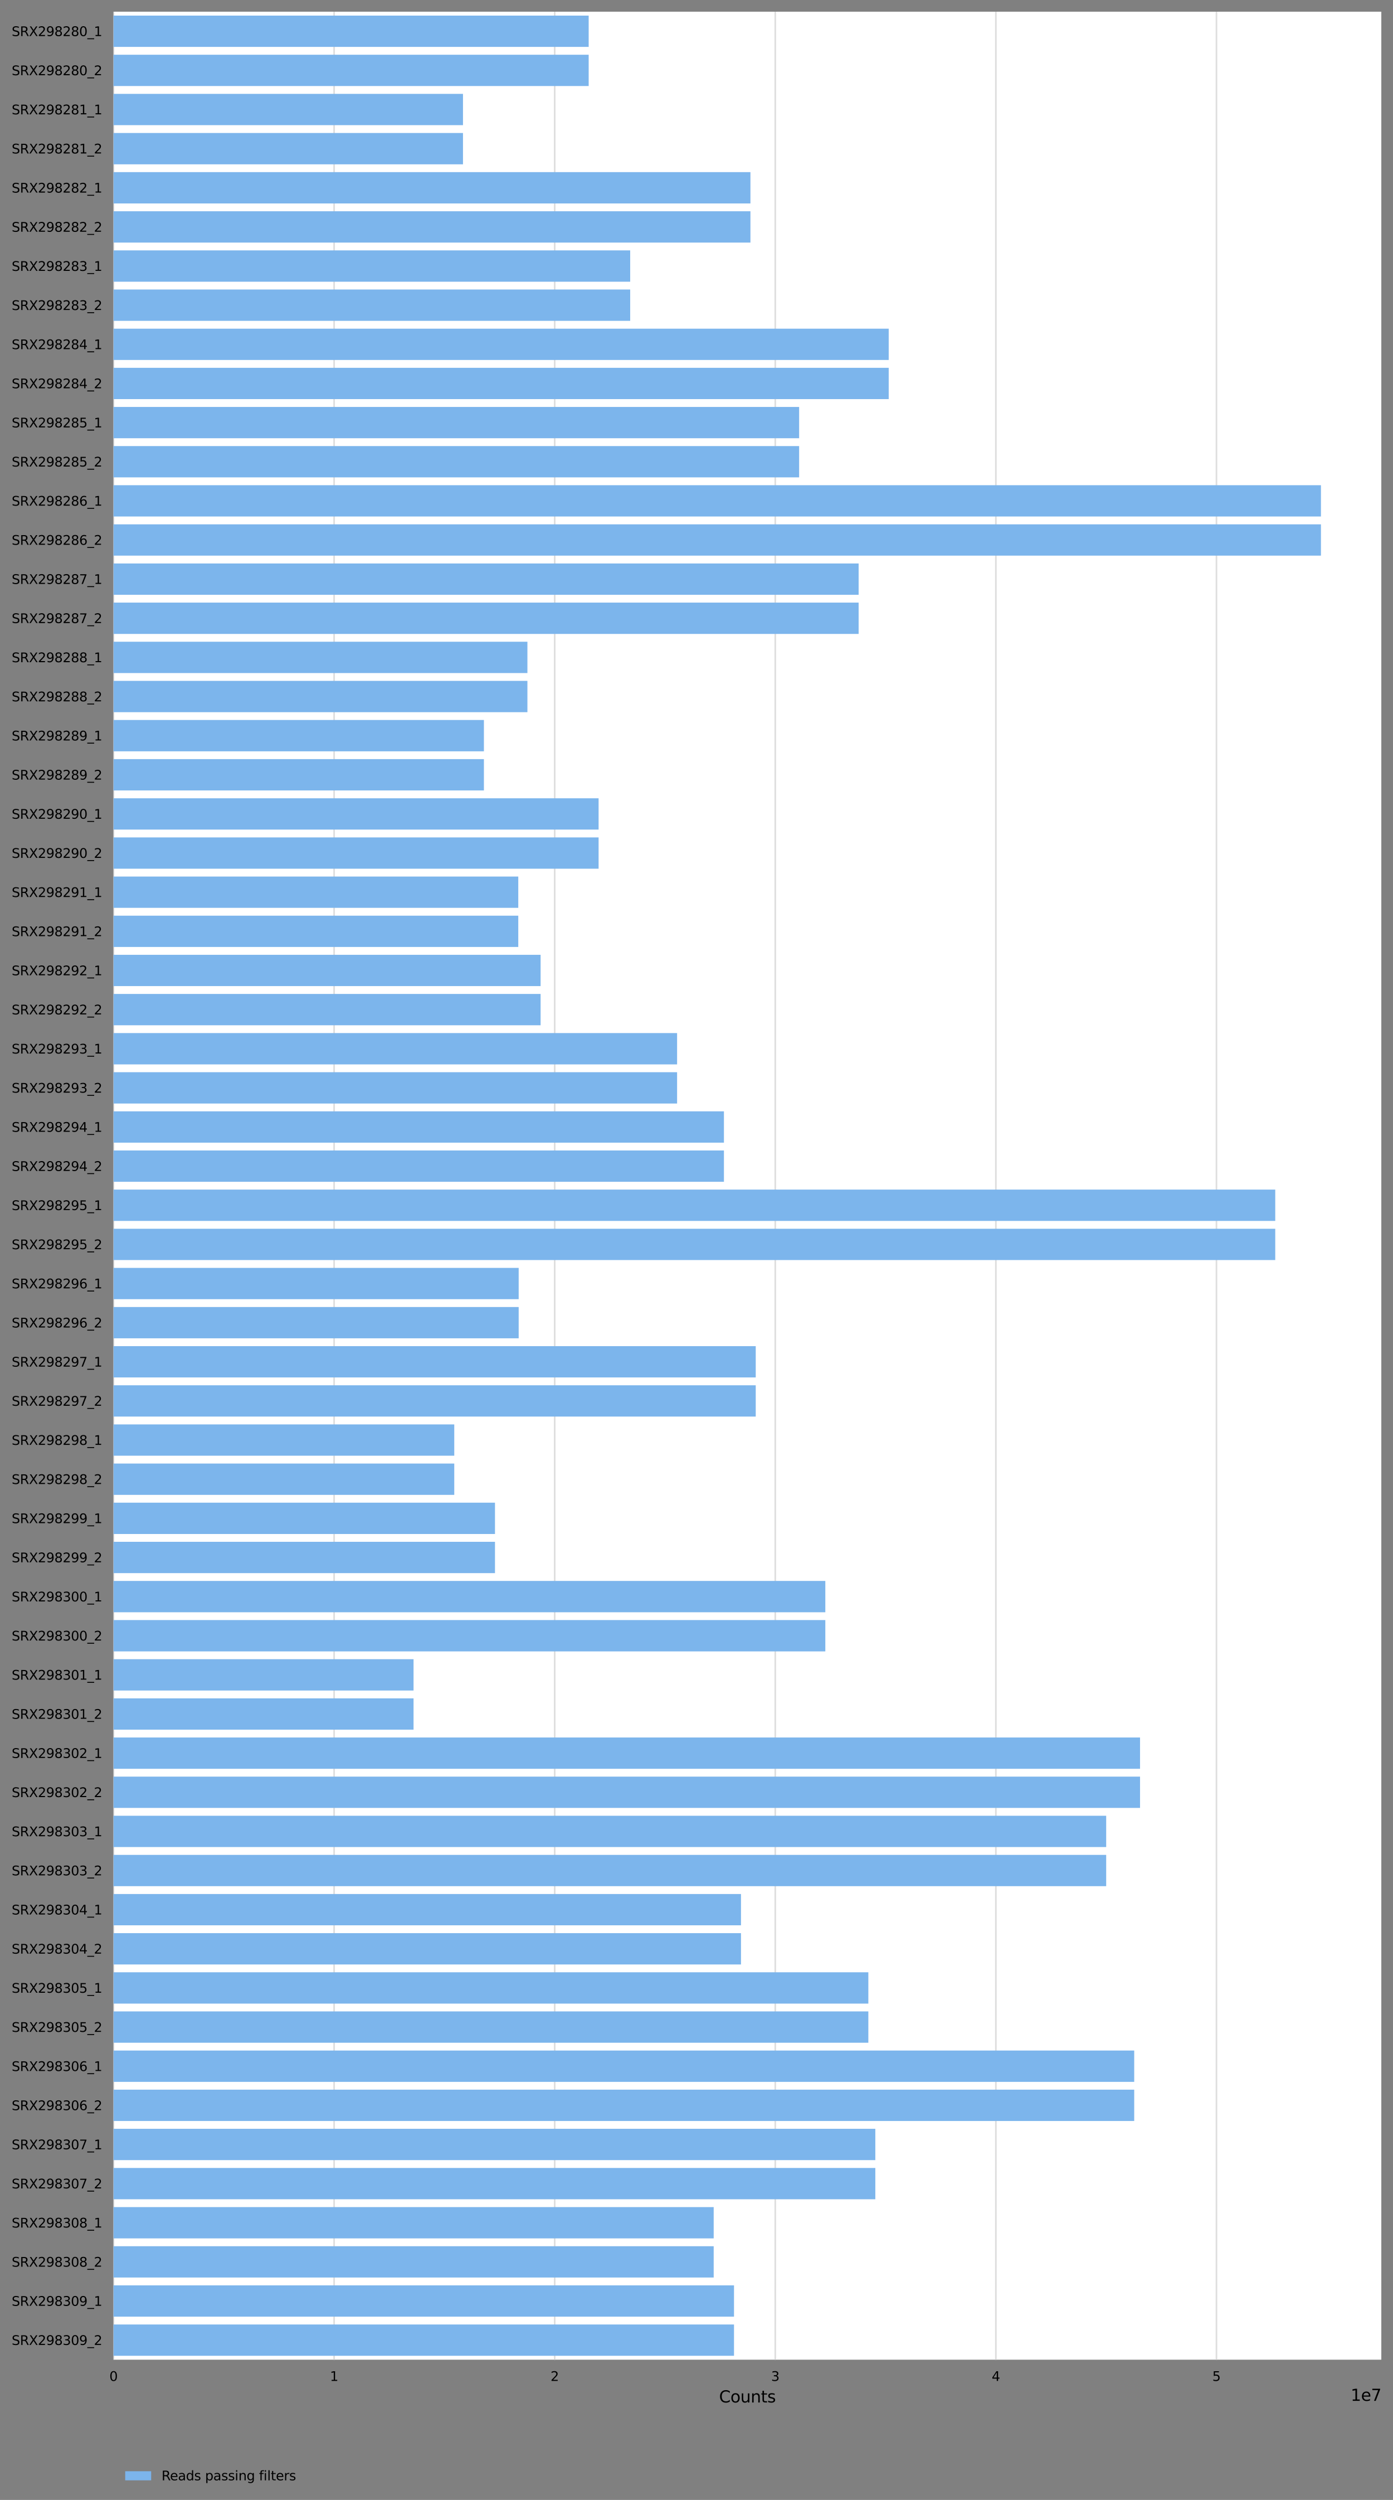 <?xml version="1.0" encoding="utf-8" standalone="no"?>
<!DOCTYPE svg PUBLIC "-//W3C//DTD SVG 1.1//EN"
  "http://www.w3.org/Graphics/SVG/1.1/DTD/svg11.dtd">
<svg xmlns:xlink="http://www.w3.org/1999/xlink" width="858.347pt" height="1539.821pt" viewBox="0 0 858.347 1539.821" xmlns="http://www.w3.org/2000/svg" version="1.1">
 <rect x="0" y="0" width="858.347" height="1539.821" fill="#808080" stroke="none"/>
 <defs>
  <style type="text/css">*{stroke-linejoin: round; stroke-linecap: butt}</style>
 </defs>
 <g id="figure_1">
  <g id="axes_1">
   <g id="patch_1">
    <path d="M 69.948 1453.461 
L 851.148 1453.461 
L 851.148 7.2 
L 69.948 7.2 
z
" style="fill: #ffffff"/>
   </g>
   <g id="matplotlib.axis_1">
    <g id="xtick_1">
     <g id="line2d_1">
      <path d="M 69.948 1453.461 
L 69.948 7.2 
" clip-path="url(#p2f8eaf82a4)" style="fill: none; stroke: #dedede; stroke-linecap: square"/>
     </g>
     <g id="text_1">
      <!-- 0 -->
      <g transform="translate(67.403 1466.54) scale(0.08 -0.08)">
       <defs>
        <path id="DejaVuSans-30" d="M 2034 4250 
Q 1547 4250 1301 3770 
Q 1056 3291 1056 2328 
Q 1056 1369 1301 889 
Q 1547 409 2034 409 
Q 2525 409 2770 889 
Q 3016 1369 3016 2328 
Q 3016 3291 2770 3770 
Q 2525 4250 2034 4250 
z
M 2034 4750 
Q 2819 4750 3233 4129 
Q 3647 3509 3647 2328 
Q 3647 1150 3233 529 
Q 2819 -91 2034 -91 
Q 1250 -91 836 529 
Q 422 1150 422 2328 
Q 422 3509 836 4129 
Q 1250 4750 2034 4750 
z
" transform="scale(0.016)"/>
       </defs>
       <use xlink:href="#DejaVuSans-30"/>
      </g>
     </g>
    </g>
    <g id="xtick_2">
     <g id="line2d_2">
      <path d="M 205.87 1453.461 
L 205.87 7.2 
" clip-path="url(#p2f8eaf82a4)" style="fill: none; stroke: #dedede; stroke-linecap: square"/>
     </g>
     <g id="text_2">
      <!-- 1 -->
      <g transform="translate(203.325 1466.54) scale(0.08 -0.08)">
       <defs>
        <path id="DejaVuSans-31" d="M 794 531 
L 1825 531 
L 1825 4091 
L 703 3866 
L 703 4441 
L 1819 4666 
L 2450 4666 
L 2450 531 
L 3481 531 
L 3481 0 
L 794 0 
L 794 531 
z
" transform="scale(0.016)"/>
       </defs>
       <use xlink:href="#DejaVuSans-31"/>
      </g>
     </g>
    </g>
    <g id="xtick_3">
     <g id="line2d_3">
      <path d="M 341.792 1453.461 
L 341.792 7.2 
" clip-path="url(#p2f8eaf82a4)" style="fill: none; stroke: #dedede; stroke-linecap: square"/>
     </g>
     <g id="text_3">
      <!-- 2 -->
      <g transform="translate(339.247 1466.54) scale(0.08 -0.08)">
       <defs>
        <path id="DejaVuSans-32" d="M 1228 531 
L 3431 531 
L 3431 0 
L 469 0 
L 469 531 
Q 828 903 1448 1529 
Q 2069 2156 2228 2338 
Q 2531 2678 2651 2914 
Q 2772 3150 2772 3378 
Q 2772 3750 2511 3984 
Q 2250 4219 1831 4219 
Q 1534 4219 1204 4116 
Q 875 4013 500 3803 
L 500 4441 
Q 881 4594 1212 4672 
Q 1544 4750 1819 4750 
Q 2544 4750 2975 4387 
Q 3406 4025 3406 3419 
Q 3406 3131 3298 2873 
Q 3191 2616 2906 2266 
Q 2828 2175 2409 1742 
Q 1991 1309 1228 531 
z
" transform="scale(0.016)"/>
       </defs>
       <use xlink:href="#DejaVuSans-32"/>
      </g>
     </g>
    </g>
    <g id="xtick_4">
     <g id="line2d_4">
      <path d="M 477.714 1453.461 
L 477.714 7.2 
" clip-path="url(#p2f8eaf82a4)" style="fill: none; stroke: #dedede; stroke-linecap: square"/>
     </g>
     <g id="text_4">
      <!-- 3 -->
      <g transform="translate(475.169 1466.54) scale(0.08 -0.08)">
       <defs>
        <path id="DejaVuSans-33" d="M 2597 2516 
Q 3050 2419 3304 2112 
Q 3559 1806 3559 1356 
Q 3559 666 3084 287 
Q 2609 -91 1734 -91 
Q 1441 -91 1130 -33 
Q 819 25 488 141 
L 488 750 
Q 750 597 1062 519 
Q 1375 441 1716 441 
Q 2309 441 2620 675 
Q 2931 909 2931 1356 
Q 2931 1769 2642 2001 
Q 2353 2234 1838 2234 
L 1294 2234 
L 1294 2753 
L 1863 2753 
Q 2328 2753 2575 2939 
Q 2822 3125 2822 3475 
Q 2822 3834 2567 4026 
Q 2313 4219 1838 4219 
Q 1578 4219 1281 4162 
Q 984 4106 628 3988 
L 628 4550 
Q 988 4650 1302 4700 
Q 1616 4750 1894 4750 
Q 2613 4750 3031 4423 
Q 3450 4097 3450 3541 
Q 3450 3153 3228 2886 
Q 3006 2619 2597 2516 
z
" transform="scale(0.016)"/>
       </defs>
       <use xlink:href="#DejaVuSans-33"/>
      </g>
     </g>
    </g>
    <g id="xtick_5">
     <g id="line2d_5">
      <path d="M 613.636 1453.461 
L 613.636 7.2 
" clip-path="url(#p2f8eaf82a4)" style="fill: none; stroke: #dedede; stroke-linecap: square"/>
     </g>
     <g id="text_5">
      <!-- 4 -->
      <g transform="translate(611.091 1466.54) scale(0.08 -0.08)">
       <defs>
        <path id="DejaVuSans-34" d="M 2419 4116 
L 825 1625 
L 2419 1625 
L 2419 4116 
z
M 2253 4666 
L 3047 4666 
L 3047 1625 
L 3713 1625 
L 3713 1100 
L 3047 1100 
L 3047 0 
L 2419 0 
L 2419 1100 
L 313 1100 
L 313 1709 
L 2253 4666 
z
" transform="scale(0.016)"/>
       </defs>
       <use xlink:href="#DejaVuSans-34"/>
      </g>
     </g>
    </g>
    <g id="xtick_6">
     <g id="line2d_6">
      <path d="M 749.558 1453.461 
L 749.558 7.2 
" clip-path="url(#p2f8eaf82a4)" style="fill: none; stroke: #dedede; stroke-linecap: square"/>
     </g>
     <g id="text_6">
      <!-- 5 -->
      <g transform="translate(747.013 1466.54) scale(0.08 -0.08)">
       <defs>
        <path id="DejaVuSans-35" d="M 691 4666 
L 3169 4666 
L 3169 4134 
L 1269 4134 
L 1269 2991 
Q 1406 3038 1543 3061 
Q 1681 3084 1819 3084 
Q 2600 3084 3056 2656 
Q 3513 2228 3513 1497 
Q 3513 744 3044 326 
Q 2575 -91 1722 -91 
Q 1428 -91 1123 -41 
Q 819 9 494 109 
L 494 744 
Q 775 591 1075 516 
Q 1375 441 1709 441 
Q 2250 441 2565 725 
Q 2881 1009 2881 1497 
Q 2881 1984 2565 2268 
Q 2250 2553 1709 2553 
Q 1456 2553 1204 2497 
Q 953 2441 691 2322 
L 691 4666 
z
" transform="scale(0.016)"/>
       </defs>
       <use xlink:href="#DejaVuSans-35"/>
      </g>
     </g>
    </g>
    <g id="text_7">
     <!-- Counts -->
     <g transform="translate(443.094 1479.802) scale(0.1 -0.1)">
      <defs>
       <path id="DejaVuSans-43" d="M 4122 4306 
L 4122 3641 
Q 3803 3938 3442 4084 
Q 3081 4231 2675 4231 
Q 1875 4231 1450 3742 
Q 1025 3253 1025 2328 
Q 1025 1406 1450 917 
Q 1875 428 2675 428 
Q 3081 428 3442 575 
Q 3803 722 4122 1019 
L 4122 359 
Q 3791 134 3420 21 
Q 3050 -91 2638 -91 
Q 1578 -91 968 557 
Q 359 1206 359 2328 
Q 359 3453 968 4101 
Q 1578 4750 2638 4750 
Q 3056 4750 3426 4639 
Q 3797 4528 4122 4306 
z
" transform="scale(0.016)"/>
       <path id="DejaVuSans-6f" d="M 1959 3097 
Q 1497 3097 1228 2736 
Q 959 2375 959 1747 
Q 959 1119 1226 758 
Q 1494 397 1959 397 
Q 2419 397 2687 759 
Q 2956 1122 2956 1747 
Q 2956 2369 2687 2733 
Q 2419 3097 1959 3097 
z
M 1959 3584 
Q 2709 3584 3137 3096 
Q 3566 2609 3566 1747 
Q 3566 888 3137 398 
Q 2709 -91 1959 -91 
Q 1206 -91 779 398 
Q 353 888 353 1747 
Q 353 2609 779 3096 
Q 1206 3584 1959 3584 
z
" transform="scale(0.016)"/>
       <path id="DejaVuSans-75" d="M 544 1381 
L 544 3500 
L 1119 3500 
L 1119 1403 
Q 1119 906 1312 657 
Q 1506 409 1894 409 
Q 2359 409 2629 706 
Q 2900 1003 2900 1516 
L 2900 3500 
L 3475 3500 
L 3475 0 
L 2900 0 
L 2900 538 
Q 2691 219 2414 64 
Q 2138 -91 1772 -91 
Q 1169 -91 856 284 
Q 544 659 544 1381 
z
M 1991 3584 
L 1991 3584 
z
" transform="scale(0.016)"/>
       <path id="DejaVuSans-6e" d="M 3513 2113 
L 3513 0 
L 2938 0 
L 2938 2094 
Q 2938 2591 2744 2837 
Q 2550 3084 2163 3084 
Q 1697 3084 1428 2787 
Q 1159 2491 1159 1978 
L 1159 0 
L 581 0 
L 581 3500 
L 1159 3500 
L 1159 2956 
Q 1366 3272 1645 3428 
Q 1925 3584 2291 3584 
Q 2894 3584 3203 3211 
Q 3513 2838 3513 2113 
z
" transform="scale(0.016)"/>
       <path id="DejaVuSans-74" d="M 1172 4494 
L 1172 3500 
L 2356 3500 
L 2356 3053 
L 1172 3053 
L 1172 1153 
Q 1172 725 1289 603 
Q 1406 481 1766 481 
L 2356 481 
L 2356 0 
L 1766 0 
Q 1100 0 847 248 
Q 594 497 594 1153 
L 594 3053 
L 172 3053 
L 172 3500 
L 594 3500 
L 594 4494 
L 1172 4494 
z
" transform="scale(0.016)"/>
       <path id="DejaVuSans-73" d="M 2834 3397 
L 2834 2853 
Q 2591 2978 2328 3040 
Q 2066 3103 1784 3103 
Q 1356 3103 1142 2972 
Q 928 2841 928 2578 
Q 928 2378 1081 2264 
Q 1234 2150 1697 2047 
L 1894 2003 
Q 2506 1872 2764 1633 
Q 3022 1394 3022 966 
Q 3022 478 2636 193 
Q 2250 -91 1575 -91 
Q 1294 -91 989 -36 
Q 684 19 347 128 
L 347 722 
Q 666 556 975 473 
Q 1284 391 1588 391 
Q 1994 391 2212 530 
Q 2431 669 2431 922 
Q 2431 1156 2273 1281 
Q 2116 1406 1581 1522 
L 1381 1569 
Q 847 1681 609 1914 
Q 372 2147 372 2553 
Q 372 3047 722 3315 
Q 1072 3584 1716 3584 
Q 2034 3584 2315 3537 
Q 2597 3491 2834 3397 
z
" transform="scale(0.016)"/>
      </defs>
      <use xlink:href="#DejaVuSans-43"/>
      <use xlink:href="#DejaVuSans-6f" x="69.824"/>
      <use xlink:href="#DejaVuSans-75" x="131.006"/>
      <use xlink:href="#DejaVuSans-6e" x="194.385"/>
      <use xlink:href="#DejaVuSans-74" x="257.764"/>
      <use xlink:href="#DejaVuSans-73" x="296.973"/>
     </g>
    </g>
    <g id="text_8">
     <!-- 1e7 -->
     <g transform="translate(832.269 1478.802) scale(0.1 -0.1)">
      <defs>
       <path id="DejaVuSans-65" d="M 3597 1894 
L 3597 1613 
L 953 1613 
Q 991 1019 1311 708 
Q 1631 397 2203 397 
Q 2534 397 2845 478 
Q 3156 559 3463 722 
L 3463 178 
Q 3153 47 2828 -22 
Q 2503 -91 2169 -91 
Q 1331 -91 842 396 
Q 353 884 353 1716 
Q 353 2575 817 3079 
Q 1281 3584 2069 3584 
Q 2775 3584 3186 3129 
Q 3597 2675 3597 1894 
z
M 3022 2063 
Q 3016 2534 2758 2815 
Q 2500 3097 2075 3097 
Q 1594 3097 1305 2825 
Q 1016 2553 972 2059 
L 3022 2063 
z
" transform="scale(0.016)"/>
       <path id="DejaVuSans-37" d="M 525 4666 
L 3525 4666 
L 3525 4397 
L 1831 0 
L 1172 0 
L 2766 4134 
L 525 4134 
L 525 4666 
z
" transform="scale(0.016)"/>
      </defs>
      <use xlink:href="#DejaVuSans-31"/>
      <use xlink:href="#DejaVuSans-65" x="63.623"/>
      <use xlink:href="#DejaVuSans-37" x="125.146"/>
     </g>
    </g>
   </g>
   <g id="matplotlib.axis_2">
    <g id="ytick_1">
     <g id="text_9">
      <!-- SRX298280_1 -->
      <g transform="translate(7.2 22.221) scale(0.08 -0.08)">
       <defs>
        <path id="DejaVuSans-53" d="M 3425 4513 
L 3425 3897 
Q 3066 4069 2747 4153 
Q 2428 4238 2131 4238 
Q 1616 4238 1336 4038 
Q 1056 3838 1056 3469 
Q 1056 3159 1242 3001 
Q 1428 2844 1947 2747 
L 2328 2669 
Q 3034 2534 3370 2195 
Q 3706 1856 3706 1288 
Q 3706 609 3251 259 
Q 2797 -91 1919 -91 
Q 1588 -91 1214 -16 
Q 841 59 441 206 
L 441 856 
Q 825 641 1194 531 
Q 1563 422 1919 422 
Q 2459 422 2753 634 
Q 3047 847 3047 1241 
Q 3047 1584 2836 1778 
Q 2625 1972 2144 2069 
L 1759 2144 
Q 1053 2284 737 2584 
Q 422 2884 422 3419 
Q 422 4038 858 4394 
Q 1294 4750 2059 4750 
Q 2388 4750 2728 4690 
Q 3069 4631 3425 4513 
z
" transform="scale(0.016)"/>
        <path id="DejaVuSans-52" d="M 2841 2188 
Q 3044 2119 3236 1894 
Q 3428 1669 3622 1275 
L 4263 0 
L 3584 0 
L 2988 1197 
Q 2756 1666 2539 1819 
Q 2322 1972 1947 1972 
L 1259 1972 
L 1259 0 
L 628 0 
L 628 4666 
L 2053 4666 
Q 2853 4666 3247 4331 
Q 3641 3997 3641 3322 
Q 3641 2881 3436 2590 
Q 3231 2300 2841 2188 
z
M 1259 4147 
L 1259 2491 
L 2053 2491 
Q 2509 2491 2742 2702 
Q 2975 2913 2975 3322 
Q 2975 3731 2742 3939 
Q 2509 4147 2053 4147 
L 1259 4147 
z
" transform="scale(0.016)"/>
        <path id="DejaVuSans-58" d="M 403 4666 
L 1081 4666 
L 2241 2931 
L 3406 4666 
L 4084 4666 
L 2584 2425 
L 4184 0 
L 3506 0 
L 2194 1984 
L 872 0 
L 191 0 
L 1856 2491 
L 403 4666 
z
" transform="scale(0.016)"/>
        <path id="DejaVuSans-39" d="M 703 97 
L 703 672 
Q 941 559 1184 500 
Q 1428 441 1663 441 
Q 2288 441 2617 861 
Q 2947 1281 2994 2138 
Q 2813 1869 2534 1725 
Q 2256 1581 1919 1581 
Q 1219 1581 811 2004 
Q 403 2428 403 3163 
Q 403 3881 828 4315 
Q 1253 4750 1959 4750 
Q 2769 4750 3195 4129 
Q 3622 3509 3622 2328 
Q 3622 1225 3098 567 
Q 2575 -91 1691 -91 
Q 1453 -91 1209 -44 
Q 966 3 703 97 
z
M 1959 2075 
Q 2384 2075 2632 2365 
Q 2881 2656 2881 3163 
Q 2881 3666 2632 3958 
Q 2384 4250 1959 4250 
Q 1534 4250 1286 3958 
Q 1038 3666 1038 3163 
Q 1038 2656 1286 2365 
Q 1534 2075 1959 2075 
z
" transform="scale(0.016)"/>
        <path id="DejaVuSans-38" d="M 2034 2216 
Q 1584 2216 1326 1975 
Q 1069 1734 1069 1313 
Q 1069 891 1326 650 
Q 1584 409 2034 409 
Q 2484 409 2743 651 
Q 3003 894 3003 1313 
Q 3003 1734 2745 1975 
Q 2488 2216 2034 2216 
z
M 1403 2484 
Q 997 2584 770 2862 
Q 544 3141 544 3541 
Q 544 4100 942 4425 
Q 1341 4750 2034 4750 
Q 2731 4750 3128 4425 
Q 3525 4100 3525 3541 
Q 3525 3141 3298 2862 
Q 3072 2584 2669 2484 
Q 3125 2378 3379 2068 
Q 3634 1759 3634 1313 
Q 3634 634 3220 271 
Q 2806 -91 2034 -91 
Q 1263 -91 848 271 
Q 434 634 434 1313 
Q 434 1759 690 2068 
Q 947 2378 1403 2484 
z
M 1172 3481 
Q 1172 3119 1398 2916 
Q 1625 2713 2034 2713 
Q 2441 2713 2670 2916 
Q 2900 3119 2900 3481 
Q 2900 3844 2670 4047 
Q 2441 4250 2034 4250 
Q 1625 4250 1398 4047 
Q 1172 3844 1172 3481 
z
" transform="scale(0.016)"/>
        <path id="DejaVuSans-5f" d="M 3263 -1063 
L 3263 -1509 
L -63 -1509 
L -63 -1063 
L 3263 -1063 
z
" transform="scale(0.016)"/>
       </defs>
       <use xlink:href="#DejaVuSans-53"/>
       <use xlink:href="#DejaVuSans-52" x="63.477"/>
       <use xlink:href="#DejaVuSans-58" x="132.959"/>
       <use xlink:href="#DejaVuSans-32" x="201.465"/>
       <use xlink:href="#DejaVuSans-39" x="265.088"/>
       <use xlink:href="#DejaVuSans-38" x="328.711"/>
       <use xlink:href="#DejaVuSans-32" x="392.334"/>
       <use xlink:href="#DejaVuSans-38" x="455.957"/>
       <use xlink:href="#DejaVuSans-30" x="519.58"/>
       <use xlink:href="#DejaVuSans-5f" x="583.203"/>
       <use xlink:href="#DejaVuSans-31" x="633.203"/>
      </g>
     </g>
    </g>
    <g id="ytick_2">
     <g id="text_10">
      <!-- SRX298280_2 -->
      <g transform="translate(7.2 46.325) scale(0.08 -0.08)">
       <use xlink:href="#DejaVuSans-53"/>
       <use xlink:href="#DejaVuSans-52" x="63.477"/>
       <use xlink:href="#DejaVuSans-58" x="132.959"/>
       <use xlink:href="#DejaVuSans-32" x="201.465"/>
       <use xlink:href="#DejaVuSans-39" x="265.088"/>
       <use xlink:href="#DejaVuSans-38" x="328.711"/>
       <use xlink:href="#DejaVuSans-32" x="392.334"/>
       <use xlink:href="#DejaVuSans-38" x="455.957"/>
       <use xlink:href="#DejaVuSans-30" x="519.58"/>
       <use xlink:href="#DejaVuSans-5f" x="583.203"/>
       <use xlink:href="#DejaVuSans-32" x="633.203"/>
      </g>
     </g>
    </g>
    <g id="ytick_3">
     <g id="text_11">
      <!-- SRX298281_1 -->
      <g transform="translate(7.2 70.43) scale(0.08 -0.08)">
       <use xlink:href="#DejaVuSans-53"/>
       <use xlink:href="#DejaVuSans-52" x="63.477"/>
       <use xlink:href="#DejaVuSans-58" x="132.959"/>
       <use xlink:href="#DejaVuSans-32" x="201.465"/>
       <use xlink:href="#DejaVuSans-39" x="265.088"/>
       <use xlink:href="#DejaVuSans-38" x="328.711"/>
       <use xlink:href="#DejaVuSans-32" x="392.334"/>
       <use xlink:href="#DejaVuSans-38" x="455.957"/>
       <use xlink:href="#DejaVuSans-31" x="519.58"/>
       <use xlink:href="#DejaVuSans-5f" x="583.203"/>
       <use xlink:href="#DejaVuSans-31" x="633.203"/>
      </g>
     </g>
    </g>
    <g id="ytick_4">
     <g id="text_12">
      <!-- SRX298281_2 -->
      <g transform="translate(7.2 94.534) scale(0.08 -0.08)">
       <use xlink:href="#DejaVuSans-53"/>
       <use xlink:href="#DejaVuSans-52" x="63.477"/>
       <use xlink:href="#DejaVuSans-58" x="132.959"/>
       <use xlink:href="#DejaVuSans-32" x="201.465"/>
       <use xlink:href="#DejaVuSans-39" x="265.088"/>
       <use xlink:href="#DejaVuSans-38" x="328.711"/>
       <use xlink:href="#DejaVuSans-32" x="392.334"/>
       <use xlink:href="#DejaVuSans-38" x="455.957"/>
       <use xlink:href="#DejaVuSans-31" x="519.58"/>
       <use xlink:href="#DejaVuSans-5f" x="583.203"/>
       <use xlink:href="#DejaVuSans-32" x="633.203"/>
      </g>
     </g>
    </g>
    <g id="ytick_5">
     <g id="text_13">
      <!-- SRX298282_1 -->
      <g transform="translate(7.2 118.638) scale(0.08 -0.08)">
       <use xlink:href="#DejaVuSans-53"/>
       <use xlink:href="#DejaVuSans-52" x="63.477"/>
       <use xlink:href="#DejaVuSans-58" x="132.959"/>
       <use xlink:href="#DejaVuSans-32" x="201.465"/>
       <use xlink:href="#DejaVuSans-39" x="265.088"/>
       <use xlink:href="#DejaVuSans-38" x="328.711"/>
       <use xlink:href="#DejaVuSans-32" x="392.334"/>
       <use xlink:href="#DejaVuSans-38" x="455.957"/>
       <use xlink:href="#DejaVuSans-32" x="519.58"/>
       <use xlink:href="#DejaVuSans-5f" x="583.203"/>
       <use xlink:href="#DejaVuSans-31" x="633.203"/>
      </g>
     </g>
    </g>
    <g id="ytick_6">
     <g id="text_14">
      <!-- SRX298282_2 -->
      <g transform="translate(7.2 142.743) scale(0.08 -0.08)">
       <use xlink:href="#DejaVuSans-53"/>
       <use xlink:href="#DejaVuSans-52" x="63.477"/>
       <use xlink:href="#DejaVuSans-58" x="132.959"/>
       <use xlink:href="#DejaVuSans-32" x="201.465"/>
       <use xlink:href="#DejaVuSans-39" x="265.088"/>
       <use xlink:href="#DejaVuSans-38" x="328.711"/>
       <use xlink:href="#DejaVuSans-32" x="392.334"/>
       <use xlink:href="#DejaVuSans-38" x="455.957"/>
       <use xlink:href="#DejaVuSans-32" x="519.58"/>
       <use xlink:href="#DejaVuSans-5f" x="583.203"/>
       <use xlink:href="#DejaVuSans-32" x="633.203"/>
      </g>
     </g>
    </g>
    <g id="ytick_7">
     <g id="text_15">
      <!-- SRX298283_1 -->
      <g transform="translate(7.2 166.847) scale(0.08 -0.08)">
       <use xlink:href="#DejaVuSans-53"/>
       <use xlink:href="#DejaVuSans-52" x="63.477"/>
       <use xlink:href="#DejaVuSans-58" x="132.959"/>
       <use xlink:href="#DejaVuSans-32" x="201.465"/>
       <use xlink:href="#DejaVuSans-39" x="265.088"/>
       <use xlink:href="#DejaVuSans-38" x="328.711"/>
       <use xlink:href="#DejaVuSans-32" x="392.334"/>
       <use xlink:href="#DejaVuSans-38" x="455.957"/>
       <use xlink:href="#DejaVuSans-33" x="519.58"/>
       <use xlink:href="#DejaVuSans-5f" x="583.203"/>
       <use xlink:href="#DejaVuSans-31" x="633.203"/>
      </g>
     </g>
    </g>
    <g id="ytick_8">
     <g id="text_16">
      <!-- SRX298283_2 -->
      <g transform="translate(7.2 190.951) scale(0.08 -0.08)">
       <use xlink:href="#DejaVuSans-53"/>
       <use xlink:href="#DejaVuSans-52" x="63.477"/>
       <use xlink:href="#DejaVuSans-58" x="132.959"/>
       <use xlink:href="#DejaVuSans-32" x="201.465"/>
       <use xlink:href="#DejaVuSans-39" x="265.088"/>
       <use xlink:href="#DejaVuSans-38" x="328.711"/>
       <use xlink:href="#DejaVuSans-32" x="392.334"/>
       <use xlink:href="#DejaVuSans-38" x="455.957"/>
       <use xlink:href="#DejaVuSans-33" x="519.58"/>
       <use xlink:href="#DejaVuSans-5f" x="583.203"/>
       <use xlink:href="#DejaVuSans-32" x="633.203"/>
      </g>
     </g>
    </g>
    <g id="ytick_9">
     <g id="text_17">
      <!-- SRX298284_1 -->
      <g transform="translate(7.2 215.056) scale(0.08 -0.08)">
       <use xlink:href="#DejaVuSans-53"/>
       <use xlink:href="#DejaVuSans-52" x="63.477"/>
       <use xlink:href="#DejaVuSans-58" x="132.959"/>
       <use xlink:href="#DejaVuSans-32" x="201.465"/>
       <use xlink:href="#DejaVuSans-39" x="265.088"/>
       <use xlink:href="#DejaVuSans-38" x="328.711"/>
       <use xlink:href="#DejaVuSans-32" x="392.334"/>
       <use xlink:href="#DejaVuSans-38" x="455.957"/>
       <use xlink:href="#DejaVuSans-34" x="519.58"/>
       <use xlink:href="#DejaVuSans-5f" x="583.203"/>
       <use xlink:href="#DejaVuSans-31" x="633.203"/>
      </g>
     </g>
    </g>
    <g id="ytick_10">
     <g id="text_18">
      <!-- SRX298284_2 -->
      <g transform="translate(7.2 239.16) scale(0.08 -0.08)">
       <use xlink:href="#DejaVuSans-53"/>
       <use xlink:href="#DejaVuSans-52" x="63.477"/>
       <use xlink:href="#DejaVuSans-58" x="132.959"/>
       <use xlink:href="#DejaVuSans-32" x="201.465"/>
       <use xlink:href="#DejaVuSans-39" x="265.088"/>
       <use xlink:href="#DejaVuSans-38" x="328.711"/>
       <use xlink:href="#DejaVuSans-32" x="392.334"/>
       <use xlink:href="#DejaVuSans-38" x="455.957"/>
       <use xlink:href="#DejaVuSans-34" x="519.58"/>
       <use xlink:href="#DejaVuSans-5f" x="583.203"/>
       <use xlink:href="#DejaVuSans-32" x="633.203"/>
      </g>
     </g>
    </g>
    <g id="ytick_11">
     <g id="text_19">
      <!-- SRX298285_1 -->
      <g transform="translate(7.2 263.264) scale(0.08 -0.08)">
       <use xlink:href="#DejaVuSans-53"/>
       <use xlink:href="#DejaVuSans-52" x="63.477"/>
       <use xlink:href="#DejaVuSans-58" x="132.959"/>
       <use xlink:href="#DejaVuSans-32" x="201.465"/>
       <use xlink:href="#DejaVuSans-39" x="265.088"/>
       <use xlink:href="#DejaVuSans-38" x="328.711"/>
       <use xlink:href="#DejaVuSans-32" x="392.334"/>
       <use xlink:href="#DejaVuSans-38" x="455.957"/>
       <use xlink:href="#DejaVuSans-35" x="519.58"/>
       <use xlink:href="#DejaVuSans-5f" x="583.203"/>
       <use xlink:href="#DejaVuSans-31" x="633.203"/>
      </g>
     </g>
    </g>
    <g id="ytick_12">
     <g id="text_20">
      <!-- SRX298285_2 -->
      <g transform="translate(7.2 287.369) scale(0.08 -0.08)">
       <use xlink:href="#DejaVuSans-53"/>
       <use xlink:href="#DejaVuSans-52" x="63.477"/>
       <use xlink:href="#DejaVuSans-58" x="132.959"/>
       <use xlink:href="#DejaVuSans-32" x="201.465"/>
       <use xlink:href="#DejaVuSans-39" x="265.088"/>
       <use xlink:href="#DejaVuSans-38" x="328.711"/>
       <use xlink:href="#DejaVuSans-32" x="392.334"/>
       <use xlink:href="#DejaVuSans-38" x="455.957"/>
       <use xlink:href="#DejaVuSans-35" x="519.58"/>
       <use xlink:href="#DejaVuSans-5f" x="583.203"/>
       <use xlink:href="#DejaVuSans-32" x="633.203"/>
      </g>
     </g>
    </g>
    <g id="ytick_13">
     <g id="text_21">
      <!-- SRX298286_1 -->
      <g transform="translate(7.2 311.473) scale(0.08 -0.08)">
       <defs>
        <path id="DejaVuSans-36" d="M 2113 2584 
Q 1688 2584 1439 2293 
Q 1191 2003 1191 1497 
Q 1191 994 1439 701 
Q 1688 409 2113 409 
Q 2538 409 2786 701 
Q 3034 994 3034 1497 
Q 3034 2003 2786 2293 
Q 2538 2584 2113 2584 
z
M 3366 4563 
L 3366 3988 
Q 3128 4100 2886 4159 
Q 2644 4219 2406 4219 
Q 1781 4219 1451 3797 
Q 1122 3375 1075 2522 
Q 1259 2794 1537 2939 
Q 1816 3084 2150 3084 
Q 2853 3084 3261 2657 
Q 3669 2231 3669 1497 
Q 3669 778 3244 343 
Q 2819 -91 2113 -91 
Q 1303 -91 875 529 
Q 447 1150 447 2328 
Q 447 3434 972 4092 
Q 1497 4750 2381 4750 
Q 2619 4750 2861 4703 
Q 3103 4656 3366 4563 
z
" transform="scale(0.016)"/>
       </defs>
       <use xlink:href="#DejaVuSans-53"/>
       <use xlink:href="#DejaVuSans-52" x="63.477"/>
       <use xlink:href="#DejaVuSans-58" x="132.959"/>
       <use xlink:href="#DejaVuSans-32" x="201.465"/>
       <use xlink:href="#DejaVuSans-39" x="265.088"/>
       <use xlink:href="#DejaVuSans-38" x="328.711"/>
       <use xlink:href="#DejaVuSans-32" x="392.334"/>
       <use xlink:href="#DejaVuSans-38" x="455.957"/>
       <use xlink:href="#DejaVuSans-36" x="519.58"/>
       <use xlink:href="#DejaVuSans-5f" x="583.203"/>
       <use xlink:href="#DejaVuSans-31" x="633.203"/>
      </g>
     </g>
    </g>
    <g id="ytick_14">
     <g id="text_22">
      <!-- SRX298286_2 -->
      <g transform="translate(7.2 335.577) scale(0.08 -0.08)">
       <use xlink:href="#DejaVuSans-53"/>
       <use xlink:href="#DejaVuSans-52" x="63.477"/>
       <use xlink:href="#DejaVuSans-58" x="132.959"/>
       <use xlink:href="#DejaVuSans-32" x="201.465"/>
       <use xlink:href="#DejaVuSans-39" x="265.088"/>
       <use xlink:href="#DejaVuSans-38" x="328.711"/>
       <use xlink:href="#DejaVuSans-32" x="392.334"/>
       <use xlink:href="#DejaVuSans-38" x="455.957"/>
       <use xlink:href="#DejaVuSans-36" x="519.58"/>
       <use xlink:href="#DejaVuSans-5f" x="583.203"/>
       <use xlink:href="#DejaVuSans-32" x="633.203"/>
      </g>
     </g>
    </g>
    <g id="ytick_15">
     <g id="text_23">
      <!-- SRX298287_1 -->
      <g transform="translate(7.2 359.682) scale(0.08 -0.08)">
       <use xlink:href="#DejaVuSans-53"/>
       <use xlink:href="#DejaVuSans-52" x="63.477"/>
       <use xlink:href="#DejaVuSans-58" x="132.959"/>
       <use xlink:href="#DejaVuSans-32" x="201.465"/>
       <use xlink:href="#DejaVuSans-39" x="265.088"/>
       <use xlink:href="#DejaVuSans-38" x="328.711"/>
       <use xlink:href="#DejaVuSans-32" x="392.334"/>
       <use xlink:href="#DejaVuSans-38" x="455.957"/>
       <use xlink:href="#DejaVuSans-37" x="519.58"/>
       <use xlink:href="#DejaVuSans-5f" x="583.203"/>
       <use xlink:href="#DejaVuSans-31" x="633.203"/>
      </g>
     </g>
    </g>
    <g id="ytick_16">
     <g id="text_24">
      <!-- SRX298287_2 -->
      <g transform="translate(7.2 383.786) scale(0.08 -0.08)">
       <use xlink:href="#DejaVuSans-53"/>
       <use xlink:href="#DejaVuSans-52" x="63.477"/>
       <use xlink:href="#DejaVuSans-58" x="132.959"/>
       <use xlink:href="#DejaVuSans-32" x="201.465"/>
       <use xlink:href="#DejaVuSans-39" x="265.088"/>
       <use xlink:href="#DejaVuSans-38" x="328.711"/>
       <use xlink:href="#DejaVuSans-32" x="392.334"/>
       <use xlink:href="#DejaVuSans-38" x="455.957"/>
       <use xlink:href="#DejaVuSans-37" x="519.58"/>
       <use xlink:href="#DejaVuSans-5f" x="583.203"/>
       <use xlink:href="#DejaVuSans-32" x="633.203"/>
      </g>
     </g>
    </g>
    <g id="ytick_17">
     <g id="text_25">
      <!-- SRX298288_1 -->
      <g transform="translate(7.2 407.89) scale(0.08 -0.08)">
       <use xlink:href="#DejaVuSans-53"/>
       <use xlink:href="#DejaVuSans-52" x="63.477"/>
       <use xlink:href="#DejaVuSans-58" x="132.959"/>
       <use xlink:href="#DejaVuSans-32" x="201.465"/>
       <use xlink:href="#DejaVuSans-39" x="265.088"/>
       <use xlink:href="#DejaVuSans-38" x="328.711"/>
       <use xlink:href="#DejaVuSans-32" x="392.334"/>
       <use xlink:href="#DejaVuSans-38" x="455.957"/>
       <use xlink:href="#DejaVuSans-38" x="519.58"/>
       <use xlink:href="#DejaVuSans-5f" x="583.203"/>
       <use xlink:href="#DejaVuSans-31" x="633.203"/>
      </g>
     </g>
    </g>
    <g id="ytick_18">
     <g id="text_26">
      <!-- SRX298288_2 -->
      <g transform="translate(7.2 431.995) scale(0.08 -0.08)">
       <use xlink:href="#DejaVuSans-53"/>
       <use xlink:href="#DejaVuSans-52" x="63.477"/>
       <use xlink:href="#DejaVuSans-58" x="132.959"/>
       <use xlink:href="#DejaVuSans-32" x="201.465"/>
       <use xlink:href="#DejaVuSans-39" x="265.088"/>
       <use xlink:href="#DejaVuSans-38" x="328.711"/>
       <use xlink:href="#DejaVuSans-32" x="392.334"/>
       <use xlink:href="#DejaVuSans-38" x="455.957"/>
       <use xlink:href="#DejaVuSans-38" x="519.58"/>
       <use xlink:href="#DejaVuSans-5f" x="583.203"/>
       <use xlink:href="#DejaVuSans-32" x="633.203"/>
      </g>
     </g>
    </g>
    <g id="ytick_19">
     <g id="text_27">
      <!-- SRX298289_1 -->
      <g transform="translate(7.2 456.099) scale(0.08 -0.08)">
       <use xlink:href="#DejaVuSans-53"/>
       <use xlink:href="#DejaVuSans-52" x="63.477"/>
       <use xlink:href="#DejaVuSans-58" x="132.959"/>
       <use xlink:href="#DejaVuSans-32" x="201.465"/>
       <use xlink:href="#DejaVuSans-39" x="265.088"/>
       <use xlink:href="#DejaVuSans-38" x="328.711"/>
       <use xlink:href="#DejaVuSans-32" x="392.334"/>
       <use xlink:href="#DejaVuSans-38" x="455.957"/>
       <use xlink:href="#DejaVuSans-39" x="519.58"/>
       <use xlink:href="#DejaVuSans-5f" x="583.203"/>
       <use xlink:href="#DejaVuSans-31" x="633.203"/>
      </g>
     </g>
    </g>
    <g id="ytick_20">
     <g id="text_28">
      <!-- SRX298289_2 -->
      <g transform="translate(7.2 480.204) scale(0.08 -0.08)">
       <use xlink:href="#DejaVuSans-53"/>
       <use xlink:href="#DejaVuSans-52" x="63.477"/>
       <use xlink:href="#DejaVuSans-58" x="132.959"/>
       <use xlink:href="#DejaVuSans-32" x="201.465"/>
       <use xlink:href="#DejaVuSans-39" x="265.088"/>
       <use xlink:href="#DejaVuSans-38" x="328.711"/>
       <use xlink:href="#DejaVuSans-32" x="392.334"/>
       <use xlink:href="#DejaVuSans-38" x="455.957"/>
       <use xlink:href="#DejaVuSans-39" x="519.58"/>
       <use xlink:href="#DejaVuSans-5f" x="583.203"/>
       <use xlink:href="#DejaVuSans-32" x="633.203"/>
      </g>
     </g>
    </g>
    <g id="ytick_21">
     <g id="text_29">
      <!-- SRX298290_1 -->
      <g transform="translate(7.2 504.308) scale(0.08 -0.08)">
       <use xlink:href="#DejaVuSans-53"/>
       <use xlink:href="#DejaVuSans-52" x="63.477"/>
       <use xlink:href="#DejaVuSans-58" x="132.959"/>
       <use xlink:href="#DejaVuSans-32" x="201.465"/>
       <use xlink:href="#DejaVuSans-39" x="265.088"/>
       <use xlink:href="#DejaVuSans-38" x="328.711"/>
       <use xlink:href="#DejaVuSans-32" x="392.334"/>
       <use xlink:href="#DejaVuSans-39" x="455.957"/>
       <use xlink:href="#DejaVuSans-30" x="519.58"/>
       <use xlink:href="#DejaVuSans-5f" x="583.203"/>
       <use xlink:href="#DejaVuSans-31" x="633.203"/>
      </g>
     </g>
    </g>
    <g id="ytick_22">
     <g id="text_30">
      <!-- SRX298290_2 -->
      <g transform="translate(7.2 528.412) scale(0.08 -0.08)">
       <use xlink:href="#DejaVuSans-53"/>
       <use xlink:href="#DejaVuSans-52" x="63.477"/>
       <use xlink:href="#DejaVuSans-58" x="132.959"/>
       <use xlink:href="#DejaVuSans-32" x="201.465"/>
       <use xlink:href="#DejaVuSans-39" x="265.088"/>
       <use xlink:href="#DejaVuSans-38" x="328.711"/>
       <use xlink:href="#DejaVuSans-32" x="392.334"/>
       <use xlink:href="#DejaVuSans-39" x="455.957"/>
       <use xlink:href="#DejaVuSans-30" x="519.58"/>
       <use xlink:href="#DejaVuSans-5f" x="583.203"/>
       <use xlink:href="#DejaVuSans-32" x="633.203"/>
      </g>
     </g>
    </g>
    <g id="ytick_23">
     <g id="text_31">
      <!-- SRX298291_1 -->
      <g transform="translate(7.2 552.517) scale(0.08 -0.08)">
       <use xlink:href="#DejaVuSans-53"/>
       <use xlink:href="#DejaVuSans-52" x="63.477"/>
       <use xlink:href="#DejaVuSans-58" x="132.959"/>
       <use xlink:href="#DejaVuSans-32" x="201.465"/>
       <use xlink:href="#DejaVuSans-39" x="265.088"/>
       <use xlink:href="#DejaVuSans-38" x="328.711"/>
       <use xlink:href="#DejaVuSans-32" x="392.334"/>
       <use xlink:href="#DejaVuSans-39" x="455.957"/>
       <use xlink:href="#DejaVuSans-31" x="519.58"/>
       <use xlink:href="#DejaVuSans-5f" x="583.203"/>
       <use xlink:href="#DejaVuSans-31" x="633.203"/>
      </g>
     </g>
    </g>
    <g id="ytick_24">
     <g id="text_32">
      <!-- SRX298291_2 -->
      <g transform="translate(7.2 576.621) scale(0.08 -0.08)">
       <use xlink:href="#DejaVuSans-53"/>
       <use xlink:href="#DejaVuSans-52" x="63.477"/>
       <use xlink:href="#DejaVuSans-58" x="132.959"/>
       <use xlink:href="#DejaVuSans-32" x="201.465"/>
       <use xlink:href="#DejaVuSans-39" x="265.088"/>
       <use xlink:href="#DejaVuSans-38" x="328.711"/>
       <use xlink:href="#DejaVuSans-32" x="392.334"/>
       <use xlink:href="#DejaVuSans-39" x="455.957"/>
       <use xlink:href="#DejaVuSans-31" x="519.58"/>
       <use xlink:href="#DejaVuSans-5f" x="583.203"/>
       <use xlink:href="#DejaVuSans-32" x="633.203"/>
      </g>
     </g>
    </g>
    <g id="ytick_25">
     <g id="text_33">
      <!-- SRX298292_1 -->
      <g transform="translate(7.2 600.725) scale(0.08 -0.08)">
       <use xlink:href="#DejaVuSans-53"/>
       <use xlink:href="#DejaVuSans-52" x="63.477"/>
       <use xlink:href="#DejaVuSans-58" x="132.959"/>
       <use xlink:href="#DejaVuSans-32" x="201.465"/>
       <use xlink:href="#DejaVuSans-39" x="265.088"/>
       <use xlink:href="#DejaVuSans-38" x="328.711"/>
       <use xlink:href="#DejaVuSans-32" x="392.334"/>
       <use xlink:href="#DejaVuSans-39" x="455.957"/>
       <use xlink:href="#DejaVuSans-32" x="519.58"/>
       <use xlink:href="#DejaVuSans-5f" x="583.203"/>
       <use xlink:href="#DejaVuSans-31" x="633.203"/>
      </g>
     </g>
    </g>
    <g id="ytick_26">
     <g id="text_34">
      <!-- SRX298292_2 -->
      <g transform="translate(7.2 624.83) scale(0.08 -0.08)">
       <use xlink:href="#DejaVuSans-53"/>
       <use xlink:href="#DejaVuSans-52" x="63.477"/>
       <use xlink:href="#DejaVuSans-58" x="132.959"/>
       <use xlink:href="#DejaVuSans-32" x="201.465"/>
       <use xlink:href="#DejaVuSans-39" x="265.088"/>
       <use xlink:href="#DejaVuSans-38" x="328.711"/>
       <use xlink:href="#DejaVuSans-32" x="392.334"/>
       <use xlink:href="#DejaVuSans-39" x="455.957"/>
       <use xlink:href="#DejaVuSans-32" x="519.58"/>
       <use xlink:href="#DejaVuSans-5f" x="583.203"/>
       <use xlink:href="#DejaVuSans-32" x="633.203"/>
      </g>
     </g>
    </g>
    <g id="ytick_27">
     <g id="text_35">
      <!-- SRX298293_1 -->
      <g transform="translate(7.2 648.934) scale(0.08 -0.08)">
       <use xlink:href="#DejaVuSans-53"/>
       <use xlink:href="#DejaVuSans-52" x="63.477"/>
       <use xlink:href="#DejaVuSans-58" x="132.959"/>
       <use xlink:href="#DejaVuSans-32" x="201.465"/>
       <use xlink:href="#DejaVuSans-39" x="265.088"/>
       <use xlink:href="#DejaVuSans-38" x="328.711"/>
       <use xlink:href="#DejaVuSans-32" x="392.334"/>
       <use xlink:href="#DejaVuSans-39" x="455.957"/>
       <use xlink:href="#DejaVuSans-33" x="519.58"/>
       <use xlink:href="#DejaVuSans-5f" x="583.203"/>
       <use xlink:href="#DejaVuSans-31" x="633.203"/>
      </g>
     </g>
    </g>
    <g id="ytick_28">
     <g id="text_36">
      <!-- SRX298293_2 -->
      <g transform="translate(7.2 673.038) scale(0.08 -0.08)">
       <use xlink:href="#DejaVuSans-53"/>
       <use xlink:href="#DejaVuSans-52" x="63.477"/>
       <use xlink:href="#DejaVuSans-58" x="132.959"/>
       <use xlink:href="#DejaVuSans-32" x="201.465"/>
       <use xlink:href="#DejaVuSans-39" x="265.088"/>
       <use xlink:href="#DejaVuSans-38" x="328.711"/>
       <use xlink:href="#DejaVuSans-32" x="392.334"/>
       <use xlink:href="#DejaVuSans-39" x="455.957"/>
       <use xlink:href="#DejaVuSans-33" x="519.58"/>
       <use xlink:href="#DejaVuSans-5f" x="583.203"/>
       <use xlink:href="#DejaVuSans-32" x="633.203"/>
      </g>
     </g>
    </g>
    <g id="ytick_29">
     <g id="text_37">
      <!-- SRX298294_1 -->
      <g transform="translate(7.2 697.143) scale(0.08 -0.08)">
       <use xlink:href="#DejaVuSans-53"/>
       <use xlink:href="#DejaVuSans-52" x="63.477"/>
       <use xlink:href="#DejaVuSans-58" x="132.959"/>
       <use xlink:href="#DejaVuSans-32" x="201.465"/>
       <use xlink:href="#DejaVuSans-39" x="265.088"/>
       <use xlink:href="#DejaVuSans-38" x="328.711"/>
       <use xlink:href="#DejaVuSans-32" x="392.334"/>
       <use xlink:href="#DejaVuSans-39" x="455.957"/>
       <use xlink:href="#DejaVuSans-34" x="519.58"/>
       <use xlink:href="#DejaVuSans-5f" x="583.203"/>
       <use xlink:href="#DejaVuSans-31" x="633.203"/>
      </g>
     </g>
    </g>
    <g id="ytick_30">
     <g id="text_38">
      <!-- SRX298294_2 -->
      <g transform="translate(7.2 721.247) scale(0.08 -0.08)">
       <use xlink:href="#DejaVuSans-53"/>
       <use xlink:href="#DejaVuSans-52" x="63.477"/>
       <use xlink:href="#DejaVuSans-58" x="132.959"/>
       <use xlink:href="#DejaVuSans-32" x="201.465"/>
       <use xlink:href="#DejaVuSans-39" x="265.088"/>
       <use xlink:href="#DejaVuSans-38" x="328.711"/>
       <use xlink:href="#DejaVuSans-32" x="392.334"/>
       <use xlink:href="#DejaVuSans-39" x="455.957"/>
       <use xlink:href="#DejaVuSans-34" x="519.58"/>
       <use xlink:href="#DejaVuSans-5f" x="583.203"/>
       <use xlink:href="#DejaVuSans-32" x="633.203"/>
      </g>
     </g>
    </g>
    <g id="ytick_31">
     <g id="text_39">
      <!-- SRX298295_1 -->
      <g transform="translate(7.2 745.351) scale(0.08 -0.08)">
       <use xlink:href="#DejaVuSans-53"/>
       <use xlink:href="#DejaVuSans-52" x="63.477"/>
       <use xlink:href="#DejaVuSans-58" x="132.959"/>
       <use xlink:href="#DejaVuSans-32" x="201.465"/>
       <use xlink:href="#DejaVuSans-39" x="265.088"/>
       <use xlink:href="#DejaVuSans-38" x="328.711"/>
       <use xlink:href="#DejaVuSans-32" x="392.334"/>
       <use xlink:href="#DejaVuSans-39" x="455.957"/>
       <use xlink:href="#DejaVuSans-35" x="519.58"/>
       <use xlink:href="#DejaVuSans-5f" x="583.203"/>
       <use xlink:href="#DejaVuSans-31" x="633.203"/>
      </g>
     </g>
    </g>
    <g id="ytick_32">
     <g id="text_40">
      <!-- SRX298295_2 -->
      <g transform="translate(7.2 769.456) scale(0.08 -0.08)">
       <use xlink:href="#DejaVuSans-53"/>
       <use xlink:href="#DejaVuSans-52" x="63.477"/>
       <use xlink:href="#DejaVuSans-58" x="132.959"/>
       <use xlink:href="#DejaVuSans-32" x="201.465"/>
       <use xlink:href="#DejaVuSans-39" x="265.088"/>
       <use xlink:href="#DejaVuSans-38" x="328.711"/>
       <use xlink:href="#DejaVuSans-32" x="392.334"/>
       <use xlink:href="#DejaVuSans-39" x="455.957"/>
       <use xlink:href="#DejaVuSans-35" x="519.58"/>
       <use xlink:href="#DejaVuSans-5f" x="583.203"/>
       <use xlink:href="#DejaVuSans-32" x="633.203"/>
      </g>
     </g>
    </g>
    <g id="ytick_33">
     <g id="text_41">
      <!-- SRX298296_1 -->
      <g transform="translate(7.2 793.56) scale(0.08 -0.08)">
       <use xlink:href="#DejaVuSans-53"/>
       <use xlink:href="#DejaVuSans-52" x="63.477"/>
       <use xlink:href="#DejaVuSans-58" x="132.959"/>
       <use xlink:href="#DejaVuSans-32" x="201.465"/>
       <use xlink:href="#DejaVuSans-39" x="265.088"/>
       <use xlink:href="#DejaVuSans-38" x="328.711"/>
       <use xlink:href="#DejaVuSans-32" x="392.334"/>
       <use xlink:href="#DejaVuSans-39" x="455.957"/>
       <use xlink:href="#DejaVuSans-36" x="519.58"/>
       <use xlink:href="#DejaVuSans-5f" x="583.203"/>
       <use xlink:href="#DejaVuSans-31" x="633.203"/>
      </g>
     </g>
    </g>
    <g id="ytick_34">
     <g id="text_42">
      <!-- SRX298296_2 -->
      <g transform="translate(7.2 817.664) scale(0.08 -0.08)">
       <use xlink:href="#DejaVuSans-53"/>
       <use xlink:href="#DejaVuSans-52" x="63.477"/>
       <use xlink:href="#DejaVuSans-58" x="132.959"/>
       <use xlink:href="#DejaVuSans-32" x="201.465"/>
       <use xlink:href="#DejaVuSans-39" x="265.088"/>
       <use xlink:href="#DejaVuSans-38" x="328.711"/>
       <use xlink:href="#DejaVuSans-32" x="392.334"/>
       <use xlink:href="#DejaVuSans-39" x="455.957"/>
       <use xlink:href="#DejaVuSans-36" x="519.58"/>
       <use xlink:href="#DejaVuSans-5f" x="583.203"/>
       <use xlink:href="#DejaVuSans-32" x="633.203"/>
      </g>
     </g>
    </g>
    <g id="ytick_35">
     <g id="text_43">
      <!-- SRX298297_1 -->
      <g transform="translate(7.2 841.769) scale(0.08 -0.08)">
       <use xlink:href="#DejaVuSans-53"/>
       <use xlink:href="#DejaVuSans-52" x="63.477"/>
       <use xlink:href="#DejaVuSans-58" x="132.959"/>
       <use xlink:href="#DejaVuSans-32" x="201.465"/>
       <use xlink:href="#DejaVuSans-39" x="265.088"/>
       <use xlink:href="#DejaVuSans-38" x="328.711"/>
       <use xlink:href="#DejaVuSans-32" x="392.334"/>
       <use xlink:href="#DejaVuSans-39" x="455.957"/>
       <use xlink:href="#DejaVuSans-37" x="519.58"/>
       <use xlink:href="#DejaVuSans-5f" x="583.203"/>
       <use xlink:href="#DejaVuSans-31" x="633.203"/>
      </g>
     </g>
    </g>
    <g id="ytick_36">
     <g id="text_44">
      <!-- SRX298297_2 -->
      <g transform="translate(7.2 865.873) scale(0.08 -0.08)">
       <use xlink:href="#DejaVuSans-53"/>
       <use xlink:href="#DejaVuSans-52" x="63.477"/>
       <use xlink:href="#DejaVuSans-58" x="132.959"/>
       <use xlink:href="#DejaVuSans-32" x="201.465"/>
       <use xlink:href="#DejaVuSans-39" x="265.088"/>
       <use xlink:href="#DejaVuSans-38" x="328.711"/>
       <use xlink:href="#DejaVuSans-32" x="392.334"/>
       <use xlink:href="#DejaVuSans-39" x="455.957"/>
       <use xlink:href="#DejaVuSans-37" x="519.58"/>
       <use xlink:href="#DejaVuSans-5f" x="583.203"/>
       <use xlink:href="#DejaVuSans-32" x="633.203"/>
      </g>
     </g>
    </g>
    <g id="ytick_37">
     <g id="text_45">
      <!-- SRX298298_1 -->
      <g transform="translate(7.2 889.977) scale(0.08 -0.08)">
       <use xlink:href="#DejaVuSans-53"/>
       <use xlink:href="#DejaVuSans-52" x="63.477"/>
       <use xlink:href="#DejaVuSans-58" x="132.959"/>
       <use xlink:href="#DejaVuSans-32" x="201.465"/>
       <use xlink:href="#DejaVuSans-39" x="265.088"/>
       <use xlink:href="#DejaVuSans-38" x="328.711"/>
       <use xlink:href="#DejaVuSans-32" x="392.334"/>
       <use xlink:href="#DejaVuSans-39" x="455.957"/>
       <use xlink:href="#DejaVuSans-38" x="519.58"/>
       <use xlink:href="#DejaVuSans-5f" x="583.203"/>
       <use xlink:href="#DejaVuSans-31" x="633.203"/>
      </g>
     </g>
    </g>
    <g id="ytick_38">
     <g id="text_46">
      <!-- SRX298298_2 -->
      <g transform="translate(7.2 914.082) scale(0.08 -0.08)">
       <use xlink:href="#DejaVuSans-53"/>
       <use xlink:href="#DejaVuSans-52" x="63.477"/>
       <use xlink:href="#DejaVuSans-58" x="132.959"/>
       <use xlink:href="#DejaVuSans-32" x="201.465"/>
       <use xlink:href="#DejaVuSans-39" x="265.088"/>
       <use xlink:href="#DejaVuSans-38" x="328.711"/>
       <use xlink:href="#DejaVuSans-32" x="392.334"/>
       <use xlink:href="#DejaVuSans-39" x="455.957"/>
       <use xlink:href="#DejaVuSans-38" x="519.58"/>
       <use xlink:href="#DejaVuSans-5f" x="583.203"/>
       <use xlink:href="#DejaVuSans-32" x="633.203"/>
      </g>
     </g>
    </g>
    <g id="ytick_39">
     <g id="text_47">
      <!-- SRX298299_1 -->
      <g transform="translate(7.2 938.186) scale(0.08 -0.08)">
       <use xlink:href="#DejaVuSans-53"/>
       <use xlink:href="#DejaVuSans-52" x="63.477"/>
       <use xlink:href="#DejaVuSans-58" x="132.959"/>
       <use xlink:href="#DejaVuSans-32" x="201.465"/>
       <use xlink:href="#DejaVuSans-39" x="265.088"/>
       <use xlink:href="#DejaVuSans-38" x="328.711"/>
       <use xlink:href="#DejaVuSans-32" x="392.334"/>
       <use xlink:href="#DejaVuSans-39" x="455.957"/>
       <use xlink:href="#DejaVuSans-39" x="519.58"/>
       <use xlink:href="#DejaVuSans-5f" x="583.203"/>
       <use xlink:href="#DejaVuSans-31" x="633.203"/>
      </g>
     </g>
    </g>
    <g id="ytick_40">
     <g id="text_48">
      <!-- SRX298299_2 -->
      <g transform="translate(7.2 962.29) scale(0.08 -0.08)">
       <use xlink:href="#DejaVuSans-53"/>
       <use xlink:href="#DejaVuSans-52" x="63.477"/>
       <use xlink:href="#DejaVuSans-58" x="132.959"/>
       <use xlink:href="#DejaVuSans-32" x="201.465"/>
       <use xlink:href="#DejaVuSans-39" x="265.088"/>
       <use xlink:href="#DejaVuSans-38" x="328.711"/>
       <use xlink:href="#DejaVuSans-32" x="392.334"/>
       <use xlink:href="#DejaVuSans-39" x="455.957"/>
       <use xlink:href="#DejaVuSans-39" x="519.58"/>
       <use xlink:href="#DejaVuSans-5f" x="583.203"/>
       <use xlink:href="#DejaVuSans-32" x="633.203"/>
      </g>
     </g>
    </g>
    <g id="ytick_41">
     <g id="text_49">
      <!-- SRX298300_1 -->
      <g transform="translate(7.2 986.395) scale(0.08 -0.08)">
       <use xlink:href="#DejaVuSans-53"/>
       <use xlink:href="#DejaVuSans-52" x="63.477"/>
       <use xlink:href="#DejaVuSans-58" x="132.959"/>
       <use xlink:href="#DejaVuSans-32" x="201.465"/>
       <use xlink:href="#DejaVuSans-39" x="265.088"/>
       <use xlink:href="#DejaVuSans-38" x="328.711"/>
       <use xlink:href="#DejaVuSans-33" x="392.334"/>
       <use xlink:href="#DejaVuSans-30" x="455.957"/>
       <use xlink:href="#DejaVuSans-30" x="519.58"/>
       <use xlink:href="#DejaVuSans-5f" x="583.203"/>
       <use xlink:href="#DejaVuSans-31" x="633.203"/>
      </g>
     </g>
    </g>
    <g id="ytick_42">
     <g id="text_50">
      <!-- SRX298300_2 -->
      <g transform="translate(7.2 1010.499) scale(0.08 -0.08)">
       <use xlink:href="#DejaVuSans-53"/>
       <use xlink:href="#DejaVuSans-52" x="63.477"/>
       <use xlink:href="#DejaVuSans-58" x="132.959"/>
       <use xlink:href="#DejaVuSans-32" x="201.465"/>
       <use xlink:href="#DejaVuSans-39" x="265.088"/>
       <use xlink:href="#DejaVuSans-38" x="328.711"/>
       <use xlink:href="#DejaVuSans-33" x="392.334"/>
       <use xlink:href="#DejaVuSans-30" x="455.957"/>
       <use xlink:href="#DejaVuSans-30" x="519.58"/>
       <use xlink:href="#DejaVuSans-5f" x="583.203"/>
       <use xlink:href="#DejaVuSans-32" x="633.203"/>
      </g>
     </g>
    </g>
    <g id="ytick_43">
     <g id="text_51">
      <!-- SRX298301_1 -->
      <g transform="translate(7.2 1034.604) scale(0.08 -0.08)">
       <use xlink:href="#DejaVuSans-53"/>
       <use xlink:href="#DejaVuSans-52" x="63.477"/>
       <use xlink:href="#DejaVuSans-58" x="132.959"/>
       <use xlink:href="#DejaVuSans-32" x="201.465"/>
       <use xlink:href="#DejaVuSans-39" x="265.088"/>
       <use xlink:href="#DejaVuSans-38" x="328.711"/>
       <use xlink:href="#DejaVuSans-33" x="392.334"/>
       <use xlink:href="#DejaVuSans-30" x="455.957"/>
       <use xlink:href="#DejaVuSans-31" x="519.58"/>
       <use xlink:href="#DejaVuSans-5f" x="583.203"/>
       <use xlink:href="#DejaVuSans-31" x="633.203"/>
      </g>
     </g>
    </g>
    <g id="ytick_44">
     <g id="text_52">
      <!-- SRX298301_2 -->
      <g transform="translate(7.2 1058.708) scale(0.08 -0.08)">
       <use xlink:href="#DejaVuSans-53"/>
       <use xlink:href="#DejaVuSans-52" x="63.477"/>
       <use xlink:href="#DejaVuSans-58" x="132.959"/>
       <use xlink:href="#DejaVuSans-32" x="201.465"/>
       <use xlink:href="#DejaVuSans-39" x="265.088"/>
       <use xlink:href="#DejaVuSans-38" x="328.711"/>
       <use xlink:href="#DejaVuSans-33" x="392.334"/>
       <use xlink:href="#DejaVuSans-30" x="455.957"/>
       <use xlink:href="#DejaVuSans-31" x="519.58"/>
       <use xlink:href="#DejaVuSans-5f" x="583.203"/>
       <use xlink:href="#DejaVuSans-32" x="633.203"/>
      </g>
     </g>
    </g>
    <g id="ytick_45">
     <g id="text_53">
      <!-- SRX298302_1 -->
      <g transform="translate(7.2 1082.812) scale(0.08 -0.08)">
       <use xlink:href="#DejaVuSans-53"/>
       <use xlink:href="#DejaVuSans-52" x="63.477"/>
       <use xlink:href="#DejaVuSans-58" x="132.959"/>
       <use xlink:href="#DejaVuSans-32" x="201.465"/>
       <use xlink:href="#DejaVuSans-39" x="265.088"/>
       <use xlink:href="#DejaVuSans-38" x="328.711"/>
       <use xlink:href="#DejaVuSans-33" x="392.334"/>
       <use xlink:href="#DejaVuSans-30" x="455.957"/>
       <use xlink:href="#DejaVuSans-32" x="519.58"/>
       <use xlink:href="#DejaVuSans-5f" x="583.203"/>
       <use xlink:href="#DejaVuSans-31" x="633.203"/>
      </g>
     </g>
    </g>
    <g id="ytick_46">
     <g id="text_54">
      <!-- SRX298302_2 -->
      <g transform="translate(7.2 1106.917) scale(0.08 -0.08)">
       <use xlink:href="#DejaVuSans-53"/>
       <use xlink:href="#DejaVuSans-52" x="63.477"/>
       <use xlink:href="#DejaVuSans-58" x="132.959"/>
       <use xlink:href="#DejaVuSans-32" x="201.465"/>
       <use xlink:href="#DejaVuSans-39" x="265.088"/>
       <use xlink:href="#DejaVuSans-38" x="328.711"/>
       <use xlink:href="#DejaVuSans-33" x="392.334"/>
       <use xlink:href="#DejaVuSans-30" x="455.957"/>
       <use xlink:href="#DejaVuSans-32" x="519.58"/>
       <use xlink:href="#DejaVuSans-5f" x="583.203"/>
       <use xlink:href="#DejaVuSans-32" x="633.203"/>
      </g>
     </g>
    </g>
    <g id="ytick_47">
     <g id="text_55">
      <!-- SRX298303_1 -->
      <g transform="translate(7.2 1131.021) scale(0.08 -0.08)">
       <use xlink:href="#DejaVuSans-53"/>
       <use xlink:href="#DejaVuSans-52" x="63.477"/>
       <use xlink:href="#DejaVuSans-58" x="132.959"/>
       <use xlink:href="#DejaVuSans-32" x="201.465"/>
       <use xlink:href="#DejaVuSans-39" x="265.088"/>
       <use xlink:href="#DejaVuSans-38" x="328.711"/>
       <use xlink:href="#DejaVuSans-33" x="392.334"/>
       <use xlink:href="#DejaVuSans-30" x="455.957"/>
       <use xlink:href="#DejaVuSans-33" x="519.58"/>
       <use xlink:href="#DejaVuSans-5f" x="583.203"/>
       <use xlink:href="#DejaVuSans-31" x="633.203"/>
      </g>
     </g>
    </g>
    <g id="ytick_48">
     <g id="text_56">
      <!-- SRX298303_2 -->
      <g transform="translate(7.2 1155.125) scale(0.08 -0.08)">
       <use xlink:href="#DejaVuSans-53"/>
       <use xlink:href="#DejaVuSans-52" x="63.477"/>
       <use xlink:href="#DejaVuSans-58" x="132.959"/>
       <use xlink:href="#DejaVuSans-32" x="201.465"/>
       <use xlink:href="#DejaVuSans-39" x="265.088"/>
       <use xlink:href="#DejaVuSans-38" x="328.711"/>
       <use xlink:href="#DejaVuSans-33" x="392.334"/>
       <use xlink:href="#DejaVuSans-30" x="455.957"/>
       <use xlink:href="#DejaVuSans-33" x="519.58"/>
       <use xlink:href="#DejaVuSans-5f" x="583.203"/>
       <use xlink:href="#DejaVuSans-32" x="633.203"/>
      </g>
     </g>
    </g>
    <g id="ytick_49">
     <g id="text_57">
      <!-- SRX298304_1 -->
      <g transform="translate(7.2 1179.23) scale(0.08 -0.08)">
       <use xlink:href="#DejaVuSans-53"/>
       <use xlink:href="#DejaVuSans-52" x="63.477"/>
       <use xlink:href="#DejaVuSans-58" x="132.959"/>
       <use xlink:href="#DejaVuSans-32" x="201.465"/>
       <use xlink:href="#DejaVuSans-39" x="265.088"/>
       <use xlink:href="#DejaVuSans-38" x="328.711"/>
       <use xlink:href="#DejaVuSans-33" x="392.334"/>
       <use xlink:href="#DejaVuSans-30" x="455.957"/>
       <use xlink:href="#DejaVuSans-34" x="519.58"/>
       <use xlink:href="#DejaVuSans-5f" x="583.203"/>
       <use xlink:href="#DejaVuSans-31" x="633.203"/>
      </g>
     </g>
    </g>
    <g id="ytick_50">
     <g id="text_58">
      <!-- SRX298304_2 -->
      <g transform="translate(7.2 1203.334) scale(0.08 -0.08)">
       <use xlink:href="#DejaVuSans-53"/>
       <use xlink:href="#DejaVuSans-52" x="63.477"/>
       <use xlink:href="#DejaVuSans-58" x="132.959"/>
       <use xlink:href="#DejaVuSans-32" x="201.465"/>
       <use xlink:href="#DejaVuSans-39" x="265.088"/>
       <use xlink:href="#DejaVuSans-38" x="328.711"/>
       <use xlink:href="#DejaVuSans-33" x="392.334"/>
       <use xlink:href="#DejaVuSans-30" x="455.957"/>
       <use xlink:href="#DejaVuSans-34" x="519.58"/>
       <use xlink:href="#DejaVuSans-5f" x="583.203"/>
       <use xlink:href="#DejaVuSans-32" x="633.203"/>
      </g>
     </g>
    </g>
    <g id="ytick_51">
     <g id="text_59">
      <!-- SRX298305_1 -->
      <g transform="translate(7.2 1227.438) scale(0.08 -0.08)">
       <use xlink:href="#DejaVuSans-53"/>
       <use xlink:href="#DejaVuSans-52" x="63.477"/>
       <use xlink:href="#DejaVuSans-58" x="132.959"/>
       <use xlink:href="#DejaVuSans-32" x="201.465"/>
       <use xlink:href="#DejaVuSans-39" x="265.088"/>
       <use xlink:href="#DejaVuSans-38" x="328.711"/>
       <use xlink:href="#DejaVuSans-33" x="392.334"/>
       <use xlink:href="#DejaVuSans-30" x="455.957"/>
       <use xlink:href="#DejaVuSans-35" x="519.58"/>
       <use xlink:href="#DejaVuSans-5f" x="583.203"/>
       <use xlink:href="#DejaVuSans-31" x="633.203"/>
      </g>
     </g>
    </g>
    <g id="ytick_52">
     <g id="text_60">
      <!-- SRX298305_2 -->
      <g transform="translate(7.2 1251.543) scale(0.08 -0.08)">
       <use xlink:href="#DejaVuSans-53"/>
       <use xlink:href="#DejaVuSans-52" x="63.477"/>
       <use xlink:href="#DejaVuSans-58" x="132.959"/>
       <use xlink:href="#DejaVuSans-32" x="201.465"/>
       <use xlink:href="#DejaVuSans-39" x="265.088"/>
       <use xlink:href="#DejaVuSans-38" x="328.711"/>
       <use xlink:href="#DejaVuSans-33" x="392.334"/>
       <use xlink:href="#DejaVuSans-30" x="455.957"/>
       <use xlink:href="#DejaVuSans-35" x="519.58"/>
       <use xlink:href="#DejaVuSans-5f" x="583.203"/>
       <use xlink:href="#DejaVuSans-32" x="633.203"/>
      </g>
     </g>
    </g>
    <g id="ytick_53">
     <g id="text_61">
      <!-- SRX298306_1 -->
      <g transform="translate(7.2 1275.647) scale(0.08 -0.08)">
       <use xlink:href="#DejaVuSans-53"/>
       <use xlink:href="#DejaVuSans-52" x="63.477"/>
       <use xlink:href="#DejaVuSans-58" x="132.959"/>
       <use xlink:href="#DejaVuSans-32" x="201.465"/>
       <use xlink:href="#DejaVuSans-39" x="265.088"/>
       <use xlink:href="#DejaVuSans-38" x="328.711"/>
       <use xlink:href="#DejaVuSans-33" x="392.334"/>
       <use xlink:href="#DejaVuSans-30" x="455.957"/>
       <use xlink:href="#DejaVuSans-36" x="519.58"/>
       <use xlink:href="#DejaVuSans-5f" x="583.203"/>
       <use xlink:href="#DejaVuSans-31" x="633.203"/>
      </g>
     </g>
    </g>
    <g id="ytick_54">
     <g id="text_62">
      <!-- SRX298306_2 -->
      <g transform="translate(7.2 1299.751) scale(0.08 -0.08)">
       <use xlink:href="#DejaVuSans-53"/>
       <use xlink:href="#DejaVuSans-52" x="63.477"/>
       <use xlink:href="#DejaVuSans-58" x="132.959"/>
       <use xlink:href="#DejaVuSans-32" x="201.465"/>
       <use xlink:href="#DejaVuSans-39" x="265.088"/>
       <use xlink:href="#DejaVuSans-38" x="328.711"/>
       <use xlink:href="#DejaVuSans-33" x="392.334"/>
       <use xlink:href="#DejaVuSans-30" x="455.957"/>
       <use xlink:href="#DejaVuSans-36" x="519.58"/>
       <use xlink:href="#DejaVuSans-5f" x="583.203"/>
       <use xlink:href="#DejaVuSans-32" x="633.203"/>
      </g>
     </g>
    </g>
    <g id="ytick_55">
     <g id="text_63">
      <!-- SRX298307_1 -->
      <g transform="translate(7.2 1323.856) scale(0.08 -0.08)">
       <use xlink:href="#DejaVuSans-53"/>
       <use xlink:href="#DejaVuSans-52" x="63.477"/>
       <use xlink:href="#DejaVuSans-58" x="132.959"/>
       <use xlink:href="#DejaVuSans-32" x="201.465"/>
       <use xlink:href="#DejaVuSans-39" x="265.088"/>
       <use xlink:href="#DejaVuSans-38" x="328.711"/>
       <use xlink:href="#DejaVuSans-33" x="392.334"/>
       <use xlink:href="#DejaVuSans-30" x="455.957"/>
       <use xlink:href="#DejaVuSans-37" x="519.58"/>
       <use xlink:href="#DejaVuSans-5f" x="583.203"/>
       <use xlink:href="#DejaVuSans-31" x="633.203"/>
      </g>
     </g>
    </g>
    <g id="ytick_56">
     <g id="text_64">
      <!-- SRX298307_2 -->
      <g transform="translate(7.2 1347.96) scale(0.08 -0.08)">
       <use xlink:href="#DejaVuSans-53"/>
       <use xlink:href="#DejaVuSans-52" x="63.477"/>
       <use xlink:href="#DejaVuSans-58" x="132.959"/>
       <use xlink:href="#DejaVuSans-32" x="201.465"/>
       <use xlink:href="#DejaVuSans-39" x="265.088"/>
       <use xlink:href="#DejaVuSans-38" x="328.711"/>
       <use xlink:href="#DejaVuSans-33" x="392.334"/>
       <use xlink:href="#DejaVuSans-30" x="455.957"/>
       <use xlink:href="#DejaVuSans-37" x="519.58"/>
       <use xlink:href="#DejaVuSans-5f" x="583.203"/>
       <use xlink:href="#DejaVuSans-32" x="633.203"/>
      </g>
     </g>
    </g>
    <g id="ytick_57">
     <g id="text_65">
      <!-- SRX298308_1 -->
      <g transform="translate(7.2 1372.064) scale(0.08 -0.08)">
       <use xlink:href="#DejaVuSans-53"/>
       <use xlink:href="#DejaVuSans-52" x="63.477"/>
       <use xlink:href="#DejaVuSans-58" x="132.959"/>
       <use xlink:href="#DejaVuSans-32" x="201.465"/>
       <use xlink:href="#DejaVuSans-39" x="265.088"/>
       <use xlink:href="#DejaVuSans-38" x="328.711"/>
       <use xlink:href="#DejaVuSans-33" x="392.334"/>
       <use xlink:href="#DejaVuSans-30" x="455.957"/>
       <use xlink:href="#DejaVuSans-38" x="519.58"/>
       <use xlink:href="#DejaVuSans-5f" x="583.203"/>
       <use xlink:href="#DejaVuSans-31" x="633.203"/>
      </g>
     </g>
    </g>
    <g id="ytick_58">
     <g id="text_66">
      <!-- SRX298308_2 -->
      <g transform="translate(7.2 1396.169) scale(0.08 -0.08)">
       <use xlink:href="#DejaVuSans-53"/>
       <use xlink:href="#DejaVuSans-52" x="63.477"/>
       <use xlink:href="#DejaVuSans-58" x="132.959"/>
       <use xlink:href="#DejaVuSans-32" x="201.465"/>
       <use xlink:href="#DejaVuSans-39" x="265.088"/>
       <use xlink:href="#DejaVuSans-38" x="328.711"/>
       <use xlink:href="#DejaVuSans-33" x="392.334"/>
       <use xlink:href="#DejaVuSans-30" x="455.957"/>
       <use xlink:href="#DejaVuSans-38" x="519.58"/>
       <use xlink:href="#DejaVuSans-5f" x="583.203"/>
       <use xlink:href="#DejaVuSans-32" x="633.203"/>
      </g>
     </g>
    </g>
    <g id="ytick_59">
     <g id="text_67">
      <!-- SRX298309_1 -->
      <g transform="translate(7.2 1420.273) scale(0.08 -0.08)">
       <use xlink:href="#DejaVuSans-53"/>
       <use xlink:href="#DejaVuSans-52" x="63.477"/>
       <use xlink:href="#DejaVuSans-58" x="132.959"/>
       <use xlink:href="#DejaVuSans-32" x="201.465"/>
       <use xlink:href="#DejaVuSans-39" x="265.088"/>
       <use xlink:href="#DejaVuSans-38" x="328.711"/>
       <use xlink:href="#DejaVuSans-33" x="392.334"/>
       <use xlink:href="#DejaVuSans-30" x="455.957"/>
       <use xlink:href="#DejaVuSans-39" x="519.58"/>
       <use xlink:href="#DejaVuSans-5f" x="583.203"/>
       <use xlink:href="#DejaVuSans-31" x="633.203"/>
      </g>
     </g>
    </g>
    <g id="ytick_60">
     <g id="text_68">
      <!-- SRX298309_2 -->
      <g transform="translate(7.2 1444.377) scale(0.08 -0.08)">
       <use xlink:href="#DejaVuSans-53"/>
       <use xlink:href="#DejaVuSans-52" x="63.477"/>
       <use xlink:href="#DejaVuSans-58" x="132.959"/>
       <use xlink:href="#DejaVuSans-32" x="201.465"/>
       <use xlink:href="#DejaVuSans-39" x="265.088"/>
       <use xlink:href="#DejaVuSans-38" x="328.711"/>
       <use xlink:href="#DejaVuSans-33" x="392.334"/>
       <use xlink:href="#DejaVuSans-30" x="455.957"/>
       <use xlink:href="#DejaVuSans-39" x="519.58"/>
       <use xlink:href="#DejaVuSans-5f" x="583.203"/>
       <use xlink:href="#DejaVuSans-32" x="633.203"/>
      </g>
     </g>
    </g>
   </g>
   <g id="patch_2">
    <path d="M 69.948 9.61 
L 362.733 9.61 
L 362.733 28.894 
L 69.948 28.894 
z
" clip-path="url(#p2f8eaf82a4)" style="fill: #7cb5ec"/>
   </g>
   <g id="patch_3">
    <path d="M 69.948 33.715 
L 362.733 33.715 
L 362.733 52.998 
L 69.948 52.998 
z
" clip-path="url(#p2f8eaf82a4)" style="fill: #7cb5ec"/>
   </g>
   <g id="patch_4">
    <path d="M 69.948 57.819 
L 285.288 57.819 
L 285.288 77.103 
L 69.948 77.103 
z
" clip-path="url(#p2f8eaf82a4)" style="fill: #7cb5ec"/>
   </g>
   <g id="patch_5">
    <path d="M 69.948 81.923 
L 285.288 81.923 
L 285.288 101.207 
L 69.948 101.207 
z
" clip-path="url(#p2f8eaf82a4)" style="fill: #7cb5ec"/>
   </g>
   <g id="patch_6">
    <path d="M 69.948 106.028 
L 462.406 106.028 
L 462.406 125.311 
L 69.948 125.311 
z
" clip-path="url(#p2f8eaf82a4)" style="fill: #7cb5ec"/>
   </g>
   <g id="patch_7">
    <path d="M 69.948 130.132 
L 462.406 130.132 
L 462.406 149.416 
L 69.948 149.416 
z
" clip-path="url(#p2f8eaf82a4)" style="fill: #7cb5ec"/>
   </g>
   <g id="patch_8">
    <path d="M 69.948 154.237 
L 388.313 154.237 
L 388.313 173.52 
L 69.948 173.52 
z
" clip-path="url(#p2f8eaf82a4)" style="fill: #7cb5ec"/>
   </g>
   <g id="patch_9">
    <path d="M 69.948 178.341 
L 388.313 178.341 
L 388.313 197.624 
L 69.948 197.624 
z
" clip-path="url(#p2f8eaf82a4)" style="fill: #7cb5ec"/>
   </g>
   <g id="patch_10">
    <path d="M 69.948 202.445 
L 547.611 202.445 
L 547.611 221.729 
L 69.948 221.729 
z
" clip-path="url(#p2f8eaf82a4)" style="fill: #7cb5ec"/>
   </g>
   <g id="patch_11">
    <path d="M 69.948 226.55 
L 547.611 226.55 
L 547.611 245.833 
L 69.948 245.833 
z
" clip-path="url(#p2f8eaf82a4)" style="fill: #7cb5ec"/>
   </g>
   <g id="patch_12">
    <path d="M 69.948 250.654 
L 492.413 250.654 
L 492.413 269.937 
L 69.948 269.937 
z
" clip-path="url(#p2f8eaf82a4)" style="fill: #7cb5ec"/>
   </g>
   <g id="patch_13">
    <path d="M 69.948 274.758 
L 492.413 274.758 
L 492.413 294.042 
L 69.948 294.042 
z
" clip-path="url(#p2f8eaf82a4)" style="fill: #7cb5ec"/>
   </g>
   <g id="patch_14">
    <path d="M 69.948 298.863 
L 813.947 298.863 
L 813.947 318.146 
L 69.948 318.146 
z
" clip-path="url(#p2f8eaf82a4)" style="fill: #7cb5ec"/>
   </g>
   <g id="patch_15">
    <path d="M 69.948 322.967 
L 813.947 322.967 
L 813.947 342.25 
L 69.948 342.25 
z
" clip-path="url(#p2f8eaf82a4)" style="fill: #7cb5ec"/>
   </g>
   <g id="patch_16">
    <path d="M 69.948 347.071 
L 529.074 347.071 
L 529.074 366.355 
L 69.948 366.355 
z
" clip-path="url(#p2f8eaf82a4)" style="fill: #7cb5ec"/>
   </g>
   <g id="patch_17">
    <path d="M 69.948 371.176 
L 529.074 371.176 
L 529.074 390.459 
L 69.948 390.459 
z
" clip-path="url(#p2f8eaf82a4)" style="fill: #7cb5ec"/>
   </g>
   <g id="patch_18">
    <path d="M 69.948 395.28 
L 324.985 395.28 
L 324.985 414.563 
L 69.948 414.563 
z
" clip-path="url(#p2f8eaf82a4)" style="fill: #7cb5ec"/>
   </g>
   <g id="patch_19">
    <path d="M 69.948 419.384 
L 324.985 419.384 
L 324.985 438.668 
L 69.948 438.668 
z
" clip-path="url(#p2f8eaf82a4)" style="fill: #7cb5ec"/>
   </g>
   <g id="patch_20">
    <path d="M 69.948 443.489 
L 298.181 443.489 
L 298.181 462.772 
L 69.948 462.772 
z
" clip-path="url(#p2f8eaf82a4)" style="fill: #7cb5ec"/>
   </g>
   <g id="patch_21">
    <path d="M 69.948 467.593 
L 298.181 467.593 
L 298.181 486.877 
L 69.948 486.877 
z
" clip-path="url(#p2f8eaf82a4)" style="fill: #7cb5ec"/>
   </g>
   <g id="patch_22">
    <path d="M 69.948 491.697 
L 368.846 491.697 
L 368.846 510.981 
L 69.948 510.981 
z
" clip-path="url(#p2f8eaf82a4)" style="fill: #7cb5ec"/>
   </g>
   <g id="patch_23">
    <path d="M 69.948 515.802 
L 368.846 515.802 
L 368.846 535.085 
L 69.948 535.085 
z
" clip-path="url(#p2f8eaf82a4)" style="fill: #7cb5ec"/>
   </g>
   <g id="patch_24">
    <path d="M 69.948 539.906 
L 319.355 539.906 
L 319.355 559.19 
L 69.948 559.19 
z
" clip-path="url(#p2f8eaf82a4)" style="fill: #7cb5ec"/>
   </g>
   <g id="patch_25">
    <path d="M 69.948 564.01 
L 319.355 564.01 
L 319.355 583.294 
L 69.948 583.294 
z
" clip-path="url(#p2f8eaf82a4)" style="fill: #7cb5ec"/>
   </g>
   <g id="patch_26">
    <path d="M 69.948 588.115 
L 333.114 588.115 
L 333.114 607.398 
L 69.948 607.398 
z
" clip-path="url(#p2f8eaf82a4)" style="fill: #7cb5ec"/>
   </g>
   <g id="patch_27">
    <path d="M 69.948 612.219 
L 333.114 612.219 
L 333.114 631.503 
L 69.948 631.503 
z
" clip-path="url(#p2f8eaf82a4)" style="fill: #7cb5ec"/>
   </g>
   <g id="patch_28">
    <path d="M 69.948 636.323 
L 417.214 636.323 
L 417.214 655.607 
L 69.948 655.607 
z
" clip-path="url(#p2f8eaf82a4)" style="fill: #7cb5ec"/>
   </g>
   <g id="patch_29">
    <path d="M 69.948 660.428 
L 417.214 660.428 
L 417.214 679.711 
L 69.948 679.711 
z
" clip-path="url(#p2f8eaf82a4)" style="fill: #7cb5ec"/>
   </g>
   <g id="patch_30">
    <path d="M 69.948 684.532 
L 446.08 684.532 
L 446.08 703.816 
L 69.948 703.816 
z
" clip-path="url(#p2f8eaf82a4)" style="fill: #7cb5ec"/>
   </g>
   <g id="patch_31">
    <path d="M 69.948 708.637 
L 446.08 708.637 
L 446.08 727.92 
L 69.948 727.92 
z
" clip-path="url(#p2f8eaf82a4)" style="fill: #7cb5ec"/>
   </g>
   <g id="patch_32">
    <path d="M 69.948 732.741 
L 785.787 732.741 
L 785.787 752.024 
L 69.948 752.024 
z
" clip-path="url(#p2f8eaf82a4)" style="fill: #7cb5ec"/>
   </g>
   <g id="patch_33">
    <path d="M 69.948 756.845 
L 785.787 756.845 
L 785.787 776.129 
L 69.948 776.129 
z
" clip-path="url(#p2f8eaf82a4)" style="fill: #7cb5ec"/>
   </g>
   <g id="patch_34">
    <path d="M 69.948 780.95 
L 319.6 780.95 
L 319.6 800.233 
L 69.948 800.233 
z
" clip-path="url(#p2f8eaf82a4)" style="fill: #7cb5ec"/>
   </g>
   <g id="patch_35">
    <path d="M 69.948 805.054 
L 319.6 805.054 
L 319.6 824.337 
L 69.948 824.337 
z
" clip-path="url(#p2f8eaf82a4)" style="fill: #7cb5ec"/>
   </g>
   <g id="patch_36">
    <path d="M 69.948 829.158 
L 465.671 829.158 
L 465.671 848.442 
L 69.948 848.442 
z
" clip-path="url(#p2f8eaf82a4)" style="fill: #7cb5ec"/>
   </g>
   <g id="patch_37">
    <path d="M 69.948 853.263 
L 465.671 853.263 
L 465.671 872.546 
L 69.948 872.546 
z
" clip-path="url(#p2f8eaf82a4)" style="fill: #7cb5ec"/>
   </g>
   <g id="patch_38">
    <path d="M 69.948 877.367 
L 279.907 877.367 
L 279.907 896.65 
L 69.948 896.65 
z
" clip-path="url(#p2f8eaf82a4)" style="fill: #7cb5ec"/>
   </g>
   <g id="patch_39">
    <path d="M 69.948 901.471 
L 279.907 901.471 
L 279.907 920.755 
L 69.948 920.755 
z
" clip-path="url(#p2f8eaf82a4)" style="fill: #7cb5ec"/>
   </g>
   <g id="patch_40">
    <path d="M 69.948 925.576 
L 305 925.576 
L 305 944.859 
L 69.948 944.859 
z
" clip-path="url(#p2f8eaf82a4)" style="fill: #7cb5ec"/>
   </g>
   <g id="patch_41">
    <path d="M 69.948 949.68 
L 305 949.68 
L 305 968.963 
L 69.948 968.963 
z
" clip-path="url(#p2f8eaf82a4)" style="fill: #7cb5ec"/>
   </g>
   <g id="patch_42">
    <path d="M 69.948 973.784 
L 508.555 973.784 
L 508.555 993.068 
L 69.948 993.068 
z
" clip-path="url(#p2f8eaf82a4)" style="fill: #7cb5ec"/>
   </g>
   <g id="patch_43">
    <path d="M 69.948 997.889 
L 508.555 997.889 
L 508.555 1017.172 
L 69.948 1017.172 
z
" clip-path="url(#p2f8eaf82a4)" style="fill: #7cb5ec"/>
   </g>
   <g id="patch_44">
    <path d="M 69.948 1021.993 
L 254.822 1021.993 
L 254.822 1041.277 
L 69.948 1041.277 
z
" clip-path="url(#p2f8eaf82a4)" style="fill: #7cb5ec"/>
   </g>
   <g id="patch_45">
    <path d="M 69.948 1046.097 
L 254.822 1046.097 
L 254.822 1065.381 
L 69.948 1065.381 
z
" clip-path="url(#p2f8eaf82a4)" style="fill: #7cb5ec"/>
   </g>
   <g id="patch_46">
    <path d="M 69.948 1070.202 
L 702.48 1070.202 
L 702.48 1089.485 
L 69.948 1089.485 
z
" clip-path="url(#p2f8eaf82a4)" style="fill: #7cb5ec"/>
   </g>
   <g id="patch_47">
    <path d="M 69.948 1094.306 
L 702.48 1094.306 
L 702.48 1113.59 
L 69.948 1113.59 
z
" clip-path="url(#p2f8eaf82a4)" style="fill: #7cb5ec"/>
   </g>
   <g id="patch_48">
    <path d="M 69.948 1118.41 
L 681.618 1118.41 
L 681.618 1137.694 
L 69.948 1137.694 
z
" clip-path="url(#p2f8eaf82a4)" style="fill: #7cb5ec"/>
   </g>
   <g id="patch_49">
    <path d="M 69.948 1142.515 
L 681.618 1142.515 
L 681.618 1161.798 
L 69.948 1161.798 
z
" clip-path="url(#p2f8eaf82a4)" style="fill: #7cb5ec"/>
   </g>
   <g id="patch_50">
    <path d="M 69.948 1166.619 
L 456.587 1166.619 
L 456.587 1185.903 
L 69.948 1185.903 
z
" clip-path="url(#p2f8eaf82a4)" style="fill: #7cb5ec"/>
   </g>
   <g id="patch_51">
    <path d="M 69.948 1190.723 
L 456.587 1190.723 
L 456.587 1210.007 
L 69.948 1210.007 
z
" clip-path="url(#p2f8eaf82a4)" style="fill: #7cb5ec"/>
   </g>
   <g id="patch_52">
    <path d="M 69.948 1214.828 
L 535.06 1214.828 
L 535.06 1234.111 
L 69.948 1234.111 
z
" clip-path="url(#p2f8eaf82a4)" style="fill: #7cb5ec"/>
   </g>
   <g id="patch_53">
    <path d="M 69.948 1238.932 
L 535.06 1238.932 
L 535.06 1258.216 
L 69.948 1258.216 
z
" clip-path="url(#p2f8eaf82a4)" style="fill: #7cb5ec"/>
   </g>
   <g id="patch_54">
    <path d="M 69.948 1263.037 
L 698.888 1263.037 
L 698.888 1282.32 
L 69.948 1282.32 
z
" clip-path="url(#p2f8eaf82a4)" style="fill: #7cb5ec"/>
   </g>
   <g id="patch_55">
    <path d="M 69.948 1287.141 
L 698.888 1287.141 
L 698.888 1306.424 
L 69.948 1306.424 
z
" clip-path="url(#p2f8eaf82a4)" style="fill: #7cb5ec"/>
   </g>
   <g id="patch_56">
    <path d="M 69.948 1311.245 
L 539.362 1311.245 
L 539.362 1330.529 
L 69.948 1330.529 
z
" clip-path="url(#p2f8eaf82a4)" style="fill: #7cb5ec"/>
   </g>
   <g id="patch_57">
    <path d="M 69.948 1335.35 
L 539.362 1335.35 
L 539.362 1354.633 
L 69.948 1354.633 
z
" clip-path="url(#p2f8eaf82a4)" style="fill: #7cb5ec"/>
   </g>
   <g id="patch_58">
    <path d="M 69.948 1359.454 
L 439.763 1359.454 
L 439.763 1378.737 
L 69.948 1378.737 
z
" clip-path="url(#p2f8eaf82a4)" style="fill: #7cb5ec"/>
   </g>
   <g id="patch_59">
    <path d="M 69.948 1383.558 
L 439.763 1383.558 
L 439.763 1402.842 
L 69.948 1402.842 
z
" clip-path="url(#p2f8eaf82a4)" style="fill: #7cb5ec"/>
   </g>
   <g id="patch_60">
    <path d="M 69.948 1407.663 
L 452.28 1407.663 
L 452.28 1426.946 
L 69.948 1426.946 
z
" clip-path="url(#p2f8eaf82a4)" style="fill: #7cb5ec"/>
   </g>
   <g id="patch_61">
    <path d="M 69.948 1431.767 
L 452.28 1431.767 
L 452.28 1451.05 
L 69.948 1451.05 
z
" clip-path="url(#p2f8eaf82a4)" style="fill: #7cb5ec"/>
   </g>
   <g id="text_69">
    <!-- Cutadapt: Filtered Reads -->
    <g transform="translate(361.971 -20.52) scale(0.16 -0.16)">
     <defs>
      <path id="DejaVuSans-61" d="M 2194 1759 
Q 1497 1759 1228 1600 
Q 959 1441 959 1056 
Q 959 750 1161 570 
Q 1363 391 1709 391 
Q 2188 391 2477 730 
Q 2766 1069 2766 1631 
L 2766 1759 
L 2194 1759 
z
M 3341 1997 
L 3341 0 
L 2766 0 
L 2766 531 
Q 2569 213 2275 61 
Q 1981 -91 1556 -91 
Q 1019 -91 701 211 
Q 384 513 384 1019 
Q 384 1609 779 1909 
Q 1175 2209 1959 2209 
L 2766 2209 
L 2766 2266 
Q 2766 2663 2505 2880 
Q 2244 3097 1772 3097 
Q 1472 3097 1187 3025 
Q 903 2953 641 2809 
L 641 3341 
Q 956 3463 1253 3523 
Q 1550 3584 1831 3584 
Q 2591 3584 2966 3190 
Q 3341 2797 3341 1997 
z
" transform="scale(0.016)"/>
      <path id="DejaVuSans-64" d="M 2906 2969 
L 2906 4863 
L 3481 4863 
L 3481 0 
L 2906 0 
L 2906 525 
Q 2725 213 2448 61 
Q 2172 -91 1784 -91 
Q 1150 -91 751 415 
Q 353 922 353 1747 
Q 353 2572 751 3078 
Q 1150 3584 1784 3584 
Q 2172 3584 2448 3432 
Q 2725 3281 2906 2969 
z
M 947 1747 
Q 947 1113 1208 752 
Q 1469 391 1925 391 
Q 2381 391 2643 752 
Q 2906 1113 2906 1747 
Q 2906 2381 2643 2742 
Q 2381 3103 1925 3103 
Q 1469 3103 1208 2742 
Q 947 2381 947 1747 
z
" transform="scale(0.016)"/>
      <path id="DejaVuSans-70" d="M 1159 525 
L 1159 -1331 
L 581 -1331 
L 581 3500 
L 1159 3500 
L 1159 2969 
Q 1341 3281 1617 3432 
Q 1894 3584 2278 3584 
Q 2916 3584 3314 3078 
Q 3713 2572 3713 1747 
Q 3713 922 3314 415 
Q 2916 -91 2278 -91 
Q 1894 -91 1617 61 
Q 1341 213 1159 525 
z
M 3116 1747 
Q 3116 2381 2855 2742 
Q 2594 3103 2138 3103 
Q 1681 3103 1420 2742 
Q 1159 2381 1159 1747 
Q 1159 1113 1420 752 
Q 1681 391 2138 391 
Q 2594 391 2855 752 
Q 3116 1113 3116 1747 
z
" transform="scale(0.016)"/>
      <path id="DejaVuSans-3a" d="M 750 794 
L 1409 794 
L 1409 0 
L 750 0 
L 750 794 
z
M 750 3309 
L 1409 3309 
L 1409 2516 
L 750 2516 
L 750 3309 
z
" transform="scale(0.016)"/>
      <path id="DejaVuSans-20" transform="scale(0.016)"/>
      <path id="DejaVuSans-46" d="M 628 4666 
L 3309 4666 
L 3309 4134 
L 1259 4134 
L 1259 2759 
L 3109 2759 
L 3109 2228 
L 1259 2228 
L 1259 0 
L 628 0 
L 628 4666 
z
" transform="scale(0.016)"/>
      <path id="DejaVuSans-69" d="M 603 3500 
L 1178 3500 
L 1178 0 
L 603 0 
L 603 3500 
z
M 603 4863 
L 1178 4863 
L 1178 4134 
L 603 4134 
L 603 4863 
z
" transform="scale(0.016)"/>
      <path id="DejaVuSans-6c" d="M 603 4863 
L 1178 4863 
L 1178 0 
L 603 0 
L 603 4863 
z
" transform="scale(0.016)"/>
      <path id="DejaVuSans-72" d="M 2631 2963 
Q 2534 3019 2420 3045 
Q 2306 3072 2169 3072 
Q 1681 3072 1420 2755 
Q 1159 2438 1159 1844 
L 1159 0 
L 581 0 
L 581 3500 
L 1159 3500 
L 1159 2956 
Q 1341 3275 1631 3429 
Q 1922 3584 2338 3584 
Q 2397 3584 2469 3576 
Q 2541 3569 2628 3553 
L 2631 2963 
z
" transform="scale(0.016)"/>
     </defs>
     <use xlink:href="#DejaVuSans-43"/>
     <use xlink:href="#DejaVuSans-75" x="69.824"/>
     <use xlink:href="#DejaVuSans-74" x="133.203"/>
     <use xlink:href="#DejaVuSans-61" x="172.412"/>
     <use xlink:href="#DejaVuSans-64" x="233.691"/>
     <use xlink:href="#DejaVuSans-61" x="297.168"/>
     <use xlink:href="#DejaVuSans-70" x="358.447"/>
     <use xlink:href="#DejaVuSans-74" x="421.924"/>
     <use xlink:href="#DejaVuSans-3a" x="461.133"/>
     <use xlink:href="#DejaVuSans-20" x="494.824"/>
     <use xlink:href="#DejaVuSans-46" x="526.611"/>
     <use xlink:href="#DejaVuSans-69" x="576.881"/>
     <use xlink:href="#DejaVuSans-6c" x="604.664"/>
     <use xlink:href="#DejaVuSans-74" x="632.447"/>
     <use xlink:href="#DejaVuSans-65" x="671.656"/>
     <use xlink:href="#DejaVuSans-72" x="733.18"/>
     <use xlink:href="#DejaVuSans-65" x="772.043"/>
     <use xlink:href="#DejaVuSans-64" x="833.566"/>
     <use xlink:href="#DejaVuSans-20" x="897.043"/>
     <use xlink:href="#DejaVuSans-52" x="928.83"/>
     <use xlink:href="#DejaVuSans-65" x="993.812"/>
     <use xlink:href="#DejaVuSans-61" x="1055.336"/>
     <use xlink:href="#DejaVuSans-64" x="1116.615"/>
     <use xlink:href="#DejaVuSans-73" x="1180.092"/>
    </g>
   </g>
   <g id="legend_1">
    <g id="patch_62">
     <path d="M 77.147 1527.757 
L 93.147 1527.757 
L 93.147 1522.157 
L 77.147 1522.157 
z
" style="fill: #7cb5ec"/>
    </g>
    <g id="text_70">
     <!-- Reads passing filters -->
     <g transform="translate(99.547 1527.757) scale(0.08 -0.08)">
      <defs>
       <path id="DejaVuSans-67" d="M 2906 1791 
Q 2906 2416 2648 2759 
Q 2391 3103 1925 3103 
Q 1463 3103 1205 2759 
Q 947 2416 947 1791 
Q 947 1169 1205 825 
Q 1463 481 1925 481 
Q 2391 481 2648 825 
Q 2906 1169 2906 1791 
z
M 3481 434 
Q 3481 -459 3084 -895 
Q 2688 -1331 1869 -1331 
Q 1566 -1331 1297 -1286 
Q 1028 -1241 775 -1147 
L 775 -588 
Q 1028 -725 1275 -790 
Q 1522 -856 1778 -856 
Q 2344 -856 2625 -561 
Q 2906 -266 2906 331 
L 2906 616 
Q 2728 306 2450 153 
Q 2172 0 1784 0 
Q 1141 0 747 490 
Q 353 981 353 1791 
Q 353 2603 747 3093 
Q 1141 3584 1784 3584 
Q 2172 3584 2450 3431 
Q 2728 3278 2906 2969 
L 2906 3500 
L 3481 3500 
L 3481 434 
z
" transform="scale(0.016)"/>
       <path id="DejaVuSans-66" d="M 2375 4863 
L 2375 4384 
L 1825 4384 
Q 1516 4384 1395 4259 
Q 1275 4134 1275 3809 
L 1275 3500 
L 2222 3500 
L 2222 3053 
L 1275 3053 
L 1275 0 
L 697 0 
L 697 3053 
L 147 3053 
L 147 3500 
L 697 3500 
L 697 3744 
Q 697 4328 969 4595 
Q 1241 4863 1831 4863 
L 2375 4863 
z
" transform="scale(0.016)"/>
      </defs>
      <use xlink:href="#DejaVuSans-52"/>
      <use xlink:href="#DejaVuSans-65" x="64.982"/>
      <use xlink:href="#DejaVuSans-61" x="126.506"/>
      <use xlink:href="#DejaVuSans-64" x="187.785"/>
      <use xlink:href="#DejaVuSans-73" x="251.262"/>
      <use xlink:href="#DejaVuSans-20" x="303.361"/>
      <use xlink:href="#DejaVuSans-70" x="335.148"/>
      <use xlink:href="#DejaVuSans-61" x="398.625"/>
      <use xlink:href="#DejaVuSans-73" x="459.904"/>
      <use xlink:href="#DejaVuSans-73" x="512.004"/>
      <use xlink:href="#DejaVuSans-69" x="564.104"/>
      <use xlink:href="#DejaVuSans-6e" x="591.887"/>
      <use xlink:href="#DejaVuSans-67" x="655.266"/>
      <use xlink:href="#DejaVuSans-20" x="718.742"/>
      <use xlink:href="#DejaVuSans-66" x="750.529"/>
      <use xlink:href="#DejaVuSans-69" x="785.734"/>
      <use xlink:href="#DejaVuSans-6c" x="813.518"/>
      <use xlink:href="#DejaVuSans-74" x="841.301"/>
      <use xlink:href="#DejaVuSans-65" x="880.51"/>
      <use xlink:href="#DejaVuSans-72" x="942.033"/>
      <use xlink:href="#DejaVuSans-73" x="983.146"/>
     </g>
    </g>
   </g>
  </g>
 </g>
 <defs>
  <clipPath id="p2f8eaf82a4">
   <rect x="69.948" y="7.2" width="781.2" height="1446.261"/>
  </clipPath>
 </defs>
</svg>
